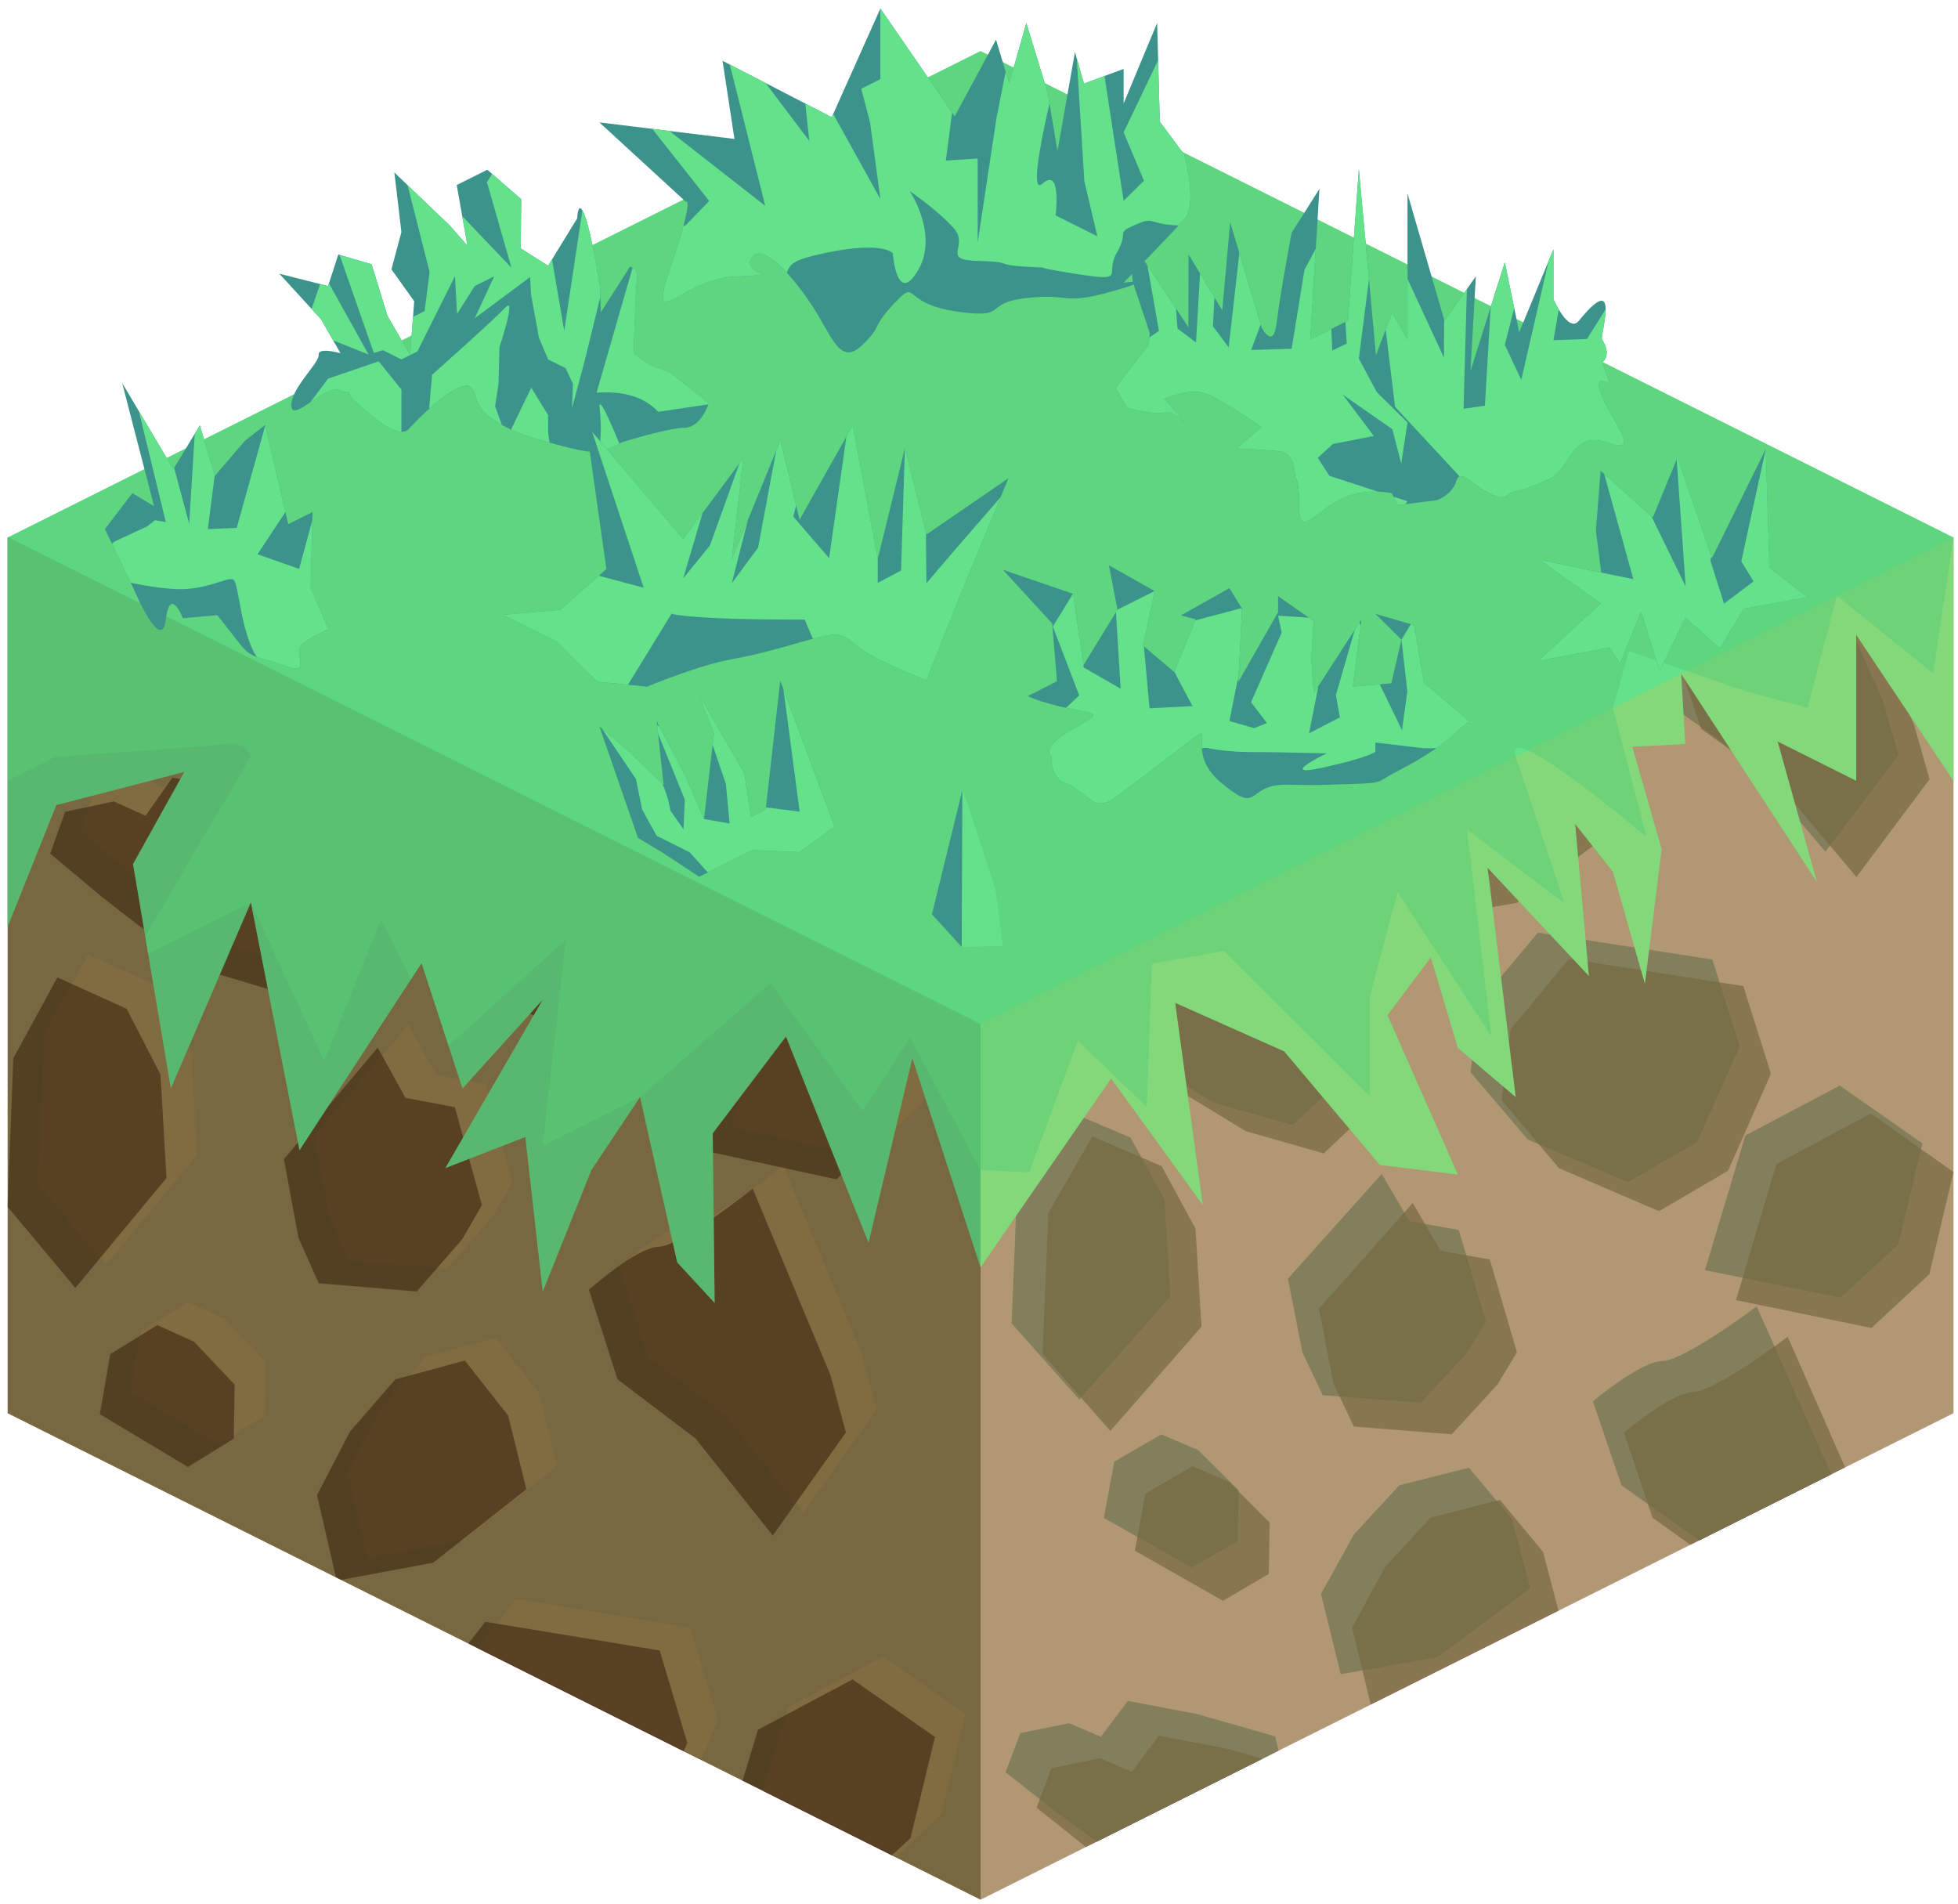 <?xml version="1.0" encoding="UTF-8" standalone="no"?><!DOCTYPE svg PUBLIC "-//W3C//DTD SVG 1.1//EN" "http://www.w3.org/Graphics/SVG/1.1/DTD/svg11.dtd"><svg width="100%" height="100%" viewBox="0 0 216 210" version="1.1" xmlns="http://www.w3.org/2000/svg" xmlns:xlink="http://www.w3.org/1999/xlink" xml:space="preserve" xmlns:serif="http://www.serif.com/" style="fill-rule:evenodd;clip-rule:evenodd;stroke-linejoin:round;stroke-miterlimit:1.414;"><g id="Grass_Block12"><g id="Grass_Block09"><g><path d="M215.504,59.3l0,96.598l-107.331,53.666l0,-96.598l107.331,-53.666Z" style="fill:#b19772;"/><clipPath id="_clip1"><path d="M215.504,59.3l0,96.598l-107.331,53.666l0,-96.598l107.331,-53.666Z"/></clipPath><g clip-path="url(#_clip1)"><path d="M113.701,240.454l-7.471,-8.393l0.629,-15.38l4.861,-8.365l7.639,3.249l3.734,6.804l0.66,10.712l-10.052,11.373" style="fill:#c7a664;"/><path d="M129.543,263.604l-9.713,-5.527l1.146,-6.28l5.191,-3.042l4.056,1.744l4.471,4.478l-0.085,5.659l-5.066,2.968Zm30.283,-23.855l-5.042,5.49l-10.805,-0.858l-2.238,-4.75l-1.605,-8.245l10.343,-11.669l3.071,5.268l5.435,0.966l2.991,10.238l-2.15,3.56Zm-42.701,5.118l-7.471,-8.485l0.629,-15.55l4.861,-8.457l7.639,3.284l3.734,6.879l0.66,10.831l-10.052,11.498Zm93.012,-28.564l-2.662,11.269l-6.387,5.934l-14.945,-3.07l4.461,-15.02l10.414,-5.565l9.119,6.452Zm-32.485,4.321l7.62,-4.465l4.724,-10.709l-3.045,-9.663l-19.233,-2.996l-6.432,7.782l-1.006,7.793l6.329,7.51l11.043,4.748Zm-36.987,-6.375l6.48,-6.129l-3.057,-12.703l-8.623,-2.491l-7.622,-1.459l-2.977,3.994l-3.5,-1.505l-5.378,1.098l-1.634,4.367l5.651,4.497l4.24,3.125l7.816,4.755l8.604,2.451Zm10.66,-25.764l10.639,-1.877l10.285,-7.689l-2.017,-7.71l-4.768,-5.755l-7.68,1.972l-4.984,5.448l-3.648,6.661l2.173,8.95Zm48.103,-4.723l8.068,-10.782l-1.706,-6.008l-8.575,-19.507c0,0 -7.897,6.006 -10.383,6.083c-2.485,0.077 -7.683,4.501 -7.683,4.501l3.152,9.371l8.6,6.18l8.527,10.162Zm-64.518,-7.172l-9.714,-5.527l1.146,-6.28l5.191,-3.041l4.057,1.744l4.47,4.478l-0.085,5.658l-5.065,2.968Zm30.283,-23.855l-5.042,5.49l-10.806,-0.858l-2.238,-4.75l-1.605,-8.245l10.344,-11.669l3.07,5.269l5.436,0.966l2.991,10.237l-2.15,3.56Zm-42.702,5.119l-7.471,-8.486l0.629,-15.55l4.861,-8.457l7.639,3.285l3.734,6.879l0.661,10.831l-10.053,11.498Zm93.013,-28.565l-2.663,11.27l-6.387,5.934l-14.945,-3.071l4.461,-15.019l10.415,-5.566l9.119,6.452Zm-32.486,4.321l7.621,-4.464l4.724,-10.709l-3.045,-9.663l-19.234,-2.996l-6.432,7.781l-1.005,7.794l6.328,7.509l11.043,4.748Zm-36.986,-6.374l6.48,-6.129l-3.057,-12.703l-8.623,-2.491l-7.622,-1.459l-2.977,3.994l-3.5,-1.505l-5.378,1.097l-1.634,4.368l5.651,4.496l4.24,3.125l7.816,4.756l8.604,2.451Zm10.659,-25.764l10.639,-1.878l10.285,-7.689l-2.016,-7.71l-4.769,-5.754l-7.679,1.972l-4.985,5.447l-3.648,6.662l2.173,8.95Zm48.103,-4.724l8.069,-10.782l-1.707,-6.007l-8.574,-19.507c0,0 -7.897,6.005 -10.383,6.083c-2.486,0.077 -7.683,4.501 -7.683,4.501l3.152,9.371l8.6,6.179l8.526,10.162Z" style="fill:#756941;fill-opacity:0.7;"/><path d="M137.241,210.17l6.48,-6.062l-3.057,-12.565l-8.623,-2.463l-7.622,-1.443l-2.977,3.95l-3.5,-1.489l-5.378,1.086l-1.634,4.32l5.651,4.447l4.24,3.091l7.817,4.704l8.603,2.424Z" style="fill:#837f5d;"/><clipPath id="_clip2"><path d="M137.241,210.17l6.48,-6.062l-3.057,-12.565l-8.623,-2.463l-7.622,-1.443l-2.977,3.95l-3.5,-1.489l-5.378,1.086l-1.634,4.32l5.651,4.447l4.24,3.091l7.817,4.704l8.603,2.424Z"/></clipPath><g clip-path="url(#_clip2)"><path d="M129.543,263.604l-9.713,-5.527l1.146,-6.28l5.191,-3.042l4.056,1.744l4.471,4.478l-0.085,5.659l-5.066,2.968Zm30.283,-23.855l-5.042,5.49l-10.805,-0.858l-2.238,-4.75l-1.605,-8.245l10.343,-11.669l3.071,5.268l5.435,0.966l2.991,10.238l-2.15,3.56Zm-42.701,5.118l-7.471,-8.485l0.629,-15.55l4.861,-8.457l7.639,3.284l3.734,6.879l0.66,10.831l-10.052,11.498Zm93.012,-28.564l-2.662,11.269l-6.387,5.934l-14.945,-3.07l4.461,-15.02l10.414,-5.565l9.119,6.452Zm-32.485,4.321l7.62,-4.465l4.724,-10.709l-3.045,-9.663l-19.233,-2.996l-6.432,7.782l-1.006,7.793l6.329,7.51l11.043,4.748Zm-36.987,-6.375l6.48,-6.129l-3.057,-12.703l-8.623,-2.491l-7.622,-1.459l-2.977,3.994l-3.5,-1.505l-5.378,1.098l-1.634,4.367l5.651,4.497l4.24,3.125l7.816,4.755l8.604,2.451Zm10.66,-25.764l10.639,-1.877l10.285,-7.689l-2.017,-7.71l-4.768,-5.755l-7.68,1.972l-4.984,5.448l-3.648,6.661l2.173,8.95Zm48.103,-4.723l8.068,-10.782l-1.706,-6.008l-8.575,-19.507c0,0 -7.897,6.006 -10.383,6.083c-2.485,0.077 -7.683,4.501 -7.683,4.501l3.152,9.371l8.6,6.18l8.527,10.162Zm-64.518,-7.172l-9.714,-5.527l1.146,-6.28l5.191,-3.041l4.057,1.744l4.47,4.478l-0.085,5.658l-5.065,2.968Zm30.283,-23.855l-5.042,5.49l-10.806,-0.858l-2.238,-4.75l-1.605,-8.245l10.344,-11.669l3.07,5.269l5.436,0.966l2.991,10.237l-2.15,3.56Zm-42.702,5.119l-7.471,-8.486l0.629,-15.55l4.861,-8.457l7.639,3.285l3.734,6.879l0.661,10.831l-10.053,11.498Zm93.013,-28.565l-2.663,11.27l-6.387,5.934l-14.945,-3.071l4.461,-15.019l10.415,-5.566l9.119,6.452Zm-32.486,4.321l7.621,-4.464l4.724,-10.709l-3.045,-9.663l-19.234,-2.996l-6.432,7.781l-1.005,7.794l6.328,7.509l11.043,4.748Zm-36.986,-6.374l6.48,-6.129l-3.057,-12.703l-8.623,-2.491l-7.622,-1.459l-2.977,3.994l-3.5,-1.505l-5.378,1.097l-1.634,4.368l5.651,4.496l4.24,3.125l7.816,4.756l8.604,2.451Zm10.659,-25.764l10.639,-1.878l10.285,-7.689l-2.016,-7.71l-4.769,-5.754l-7.679,1.972l-4.985,5.447l-3.648,6.662l2.173,8.95Zm48.103,-4.724l8.069,-10.782l-1.707,-6.007l-8.574,-19.507c0,0 -7.897,6.005 -10.383,6.083c-2.486,0.077 -7.683,4.501 -7.683,4.501l3.152,9.371l8.6,6.179l8.526,10.162Z" style="fill:#756941;fill-opacity:0.7;"/></g><path d="M174.228,216.475l7.62,-4.416l4.724,-10.592l-3.045,-9.558l-19.233,-2.963l-6.432,7.697l-1.006,7.708l6.329,7.428l11.043,4.696Z" style="fill:#837f5d;"/><path d="M196.004,180.015l8.068,-10.665l-1.706,-5.942l-8.575,-19.294c0,0 -7.897,5.94 -10.383,6.017c-2.485,0.076 -7.683,4.452 -7.683,4.452l3.152,9.269l8.6,6.112l8.527,10.051Z" style="fill:#837f5d;"/><clipPath id="_clip3"><path d="M196.004,180.015l8.068,-10.665l-1.706,-5.942l-8.575,-19.294c0,0 -7.897,5.94 -10.383,6.017c-2.485,0.076 -7.683,4.452 -7.683,4.452l3.152,9.269l8.6,6.112l8.527,10.051Z"/></clipPath><g clip-path="url(#_clip3)"><path d="M129.543,263.604l-9.713,-5.527l1.146,-6.28l5.191,-3.042l4.056,1.744l4.471,4.478l-0.085,5.659l-5.066,2.968Zm30.283,-23.855l-5.042,5.49l-10.805,-0.858l-2.238,-4.75l-1.605,-8.245l10.343,-11.669l3.071,5.268l5.435,0.966l2.991,10.238l-2.15,3.56Zm-42.701,5.118l-7.471,-8.485l0.629,-15.55l4.861,-8.457l7.639,3.284l3.734,6.879l0.66,10.831l-10.052,11.498Zm93.012,-28.564l-2.662,11.269l-6.387,5.934l-14.945,-3.07l4.461,-15.02l10.414,-5.565l9.119,6.452Zm-32.485,4.321l7.62,-4.465l4.724,-10.709l-3.045,-9.663l-19.233,-2.996l-6.432,7.782l-1.006,7.793l6.329,7.51l11.043,4.748Zm-36.987,-6.375l6.48,-6.129l-3.057,-12.703l-8.623,-2.491l-7.622,-1.459l-2.977,3.994l-3.5,-1.505l-5.378,1.098l-1.634,4.367l5.651,4.497l4.24,3.125l7.816,4.755l8.604,2.451Zm10.66,-25.764l10.639,-1.877l10.285,-7.689l-2.017,-7.71l-4.768,-5.755l-7.68,1.972l-4.984,5.448l-3.648,6.661l2.173,8.95Zm48.103,-4.723l8.068,-10.782l-1.706,-6.008l-8.575,-19.507c0,0 -7.897,6.006 -10.383,6.083c-2.485,0.077 -7.683,4.501 -7.683,4.501l3.152,9.371l8.6,6.18l8.527,10.162Zm-64.518,-7.172l-9.714,-5.527l1.146,-6.28l5.191,-3.041l4.057,1.744l4.47,4.478l-0.085,5.658l-5.065,2.968Zm30.283,-23.855l-5.042,5.49l-10.806,-0.858l-2.238,-4.75l-1.605,-8.245l10.344,-11.669l3.07,5.269l5.436,0.966l2.991,10.237l-2.15,3.56Zm-42.702,5.119l-7.471,-8.486l0.629,-15.55l4.861,-8.457l7.639,3.285l3.734,6.879l0.661,10.831l-10.053,11.498Zm93.013,-28.565l-2.663,11.27l-6.387,5.934l-14.945,-3.071l4.461,-15.019l10.415,-5.566l9.119,6.452Zm-32.486,4.321l7.621,-4.464l4.724,-10.709l-3.045,-9.663l-19.234,-2.996l-6.432,7.781l-1.005,7.794l6.328,7.509l11.043,4.748Zm-36.986,-6.374l6.48,-6.129l-3.057,-12.703l-8.623,-2.491l-7.622,-1.459l-2.977,3.994l-3.5,-1.505l-5.378,1.097l-1.634,4.368l5.651,4.496l4.24,3.125l7.816,4.756l8.604,2.451Zm10.659,-25.764l10.639,-1.878l10.285,-7.689l-2.016,-7.71l-4.769,-5.754l-7.679,1.972l-4.985,5.447l-3.648,6.662l2.173,8.95Zm48.103,-4.724l8.069,-10.782l-1.707,-6.007l-8.574,-19.507c0,0 -7.897,6.005 -10.383,6.083c-2.486,0.077 -7.683,4.501 -7.683,4.501l3.152,9.371l8.6,6.179l8.526,10.162Z" style="fill:#756941;fill-opacity:0.7;"/></g><path d="M147.901,184.687l10.639,-1.857l10.285,-7.605l-2.017,-7.626l-4.768,-5.692l-7.68,1.95l-4.984,5.389l-3.648,6.588l2.173,8.853" style="fill:#837f5d;"/><clipPath id="_clip4"><path d="M147.901,184.687l10.639,-1.857l10.285,-7.605l-2.017,-7.626l-4.768,-5.692l-7.68,1.95l-4.984,5.389l-3.648,6.588l2.173,8.853"/></clipPath><g clip-path="url(#_clip4)"><path d="M129.543,263.604l-9.713,-5.527l1.146,-6.28l5.191,-3.042l4.056,1.744l4.471,4.478l-0.085,5.659l-5.066,2.968Zm30.283,-23.855l-5.042,5.49l-10.805,-0.858l-2.238,-4.75l-1.605,-8.245l10.343,-11.669l3.071,5.268l5.435,0.966l2.991,10.238l-2.15,3.56Zm-42.701,5.118l-7.471,-8.485l0.629,-15.55l4.861,-8.457l7.639,3.284l3.734,6.879l0.66,10.831l-10.052,11.498Zm93.012,-28.564l-2.662,11.269l-6.387,5.934l-14.945,-3.07l4.461,-15.02l10.414,-5.565l9.119,6.452Zm-32.485,4.321l7.62,-4.465l4.724,-10.709l-3.045,-9.663l-19.233,-2.996l-6.432,7.782l-1.006,7.793l6.329,7.51l11.043,4.748Zm-36.987,-6.375l6.48,-6.129l-3.057,-12.703l-8.623,-2.491l-7.622,-1.459l-2.977,3.994l-3.5,-1.505l-5.378,1.098l-1.634,4.367l5.651,4.497l4.24,3.125l7.816,4.755l8.604,2.451Zm10.66,-25.764l10.639,-1.877l10.285,-7.689l-2.017,-7.71l-4.768,-5.755l-7.68,1.972l-4.984,5.448l-3.648,6.661l2.173,8.95Zm48.103,-4.723l8.068,-10.782l-1.706,-6.008l-8.575,-19.507c0,0 -7.897,6.006 -10.383,6.083c-2.485,0.077 -7.683,4.501 -7.683,4.501l3.152,9.371l8.6,6.18l8.527,10.162Zm-64.518,-7.172l-9.714,-5.527l1.146,-6.28l5.191,-3.041l4.057,1.744l4.47,4.478l-0.085,5.658l-5.065,2.968Zm30.283,-23.855l-5.042,5.49l-10.806,-0.858l-2.238,-4.75l-1.605,-8.245l10.344,-11.669l3.07,5.269l5.436,0.966l2.991,10.237l-2.15,3.56Zm-42.702,5.119l-7.471,-8.486l0.629,-15.55l4.861,-8.457l7.639,3.285l3.734,6.879l0.661,10.831l-10.053,11.498Zm93.013,-28.565l-2.663,11.27l-6.387,5.934l-14.945,-3.071l4.461,-15.019l10.415,-5.566l9.119,6.452Zm-32.486,4.321l7.621,-4.464l4.724,-10.709l-3.045,-9.663l-19.234,-2.996l-6.432,7.781l-1.005,7.794l6.328,7.509l11.043,4.748Zm-36.986,-6.374l6.48,-6.129l-3.057,-12.703l-8.623,-2.491l-7.622,-1.459l-2.977,3.994l-3.5,-1.505l-5.378,1.097l-1.634,4.368l5.651,4.496l4.24,3.125l7.816,4.756l8.604,2.451Zm10.659,-25.764l10.639,-1.878l10.285,-7.689l-2.016,-7.71l-4.769,-5.754l-7.679,1.972l-4.985,5.447l-3.648,6.662l2.173,8.95Zm48.103,-4.724l8.069,-10.782l-1.707,-6.007l-8.574,-19.507c0,0 -7.897,6.005 -10.383,6.083c-2.486,0.077 -7.683,4.501 -7.683,4.501l3.152,9.371l8.6,6.179l8.526,10.162Z" style="fill:#756941;fill-opacity:0.7;"/></g><path d="M206.713,212.201l-9.119,-6.381l-10.414,5.505l-4.461,14.855l14.945,3.037l6.387,-5.869l2.662,-11.147" style="fill:#837f5d;"/><clipPath id="_clip5"><path d="M206.713,212.201l-9.119,-6.381l-10.414,5.505l-4.461,14.855l14.945,3.037l6.387,-5.869l2.662,-11.147"/></clipPath><g clip-path="url(#_clip5)"><path d="M129.543,263.604l-9.713,-5.527l1.146,-6.28l5.191,-3.042l4.056,1.744l4.471,4.478l-0.085,5.659l-5.066,2.968Zm30.283,-23.855l-5.042,5.49l-10.805,-0.858l-2.238,-4.75l-1.605,-8.245l10.343,-11.669l3.071,5.268l5.435,0.966l2.991,10.238l-2.15,3.56Zm-42.701,5.118l-7.471,-8.485l0.629,-15.55l4.861,-8.457l7.639,3.284l3.734,6.879l0.66,10.831l-10.052,11.498Zm93.012,-28.564l-2.662,11.269l-6.387,5.934l-14.945,-3.07l4.461,-15.02l10.414,-5.565l9.119,6.452Zm-32.485,4.321l7.62,-4.465l4.724,-10.709l-3.045,-9.663l-19.233,-2.996l-6.432,7.782l-1.006,7.793l6.329,7.51l11.043,4.748Zm-36.987,-6.375l6.48,-6.129l-3.057,-12.703l-8.623,-2.491l-7.622,-1.459l-2.977,3.994l-3.5,-1.505l-5.378,1.098l-1.634,4.367l5.651,4.497l4.24,3.125l7.816,4.755l8.604,2.451Zm10.66,-25.764l10.639,-1.877l10.285,-7.689l-2.017,-7.71l-4.768,-5.755l-7.68,1.972l-4.984,5.448l-3.648,6.661l2.173,8.95Zm48.103,-4.723l8.068,-10.782l-1.706,-6.008l-8.575,-19.507c0,0 -7.897,6.006 -10.383,6.083c-2.485,0.077 -7.683,4.501 -7.683,4.501l3.152,9.371l8.6,6.18l8.527,10.162Zm-64.518,-7.172l-9.714,-5.527l1.146,-6.28l5.191,-3.041l4.057,1.744l4.47,4.478l-0.085,5.658l-5.065,2.968Zm30.283,-23.855l-5.042,5.49l-10.806,-0.858l-2.238,-4.75l-1.605,-8.245l10.344,-11.669l3.07,5.269l5.436,0.966l2.991,10.237l-2.15,3.56Zm-42.702,5.119l-7.471,-8.486l0.629,-15.55l4.861,-8.457l7.639,3.285l3.734,6.879l0.661,10.831l-10.053,11.498Zm93.013,-28.565l-2.663,11.27l-6.387,5.934l-14.945,-3.071l4.461,-15.019l10.415,-5.566l9.119,6.452Zm-32.486,4.321l7.621,-4.464l4.724,-10.709l-3.045,-9.663l-19.234,-2.996l-6.432,7.781l-1.005,7.794l6.328,7.509l11.043,4.748Zm-36.986,-6.374l6.48,-6.129l-3.057,-12.703l-8.623,-2.491l-7.622,-1.459l-2.977,3.994l-3.5,-1.505l-5.378,1.097l-1.634,4.368l5.651,4.496l4.24,3.125l7.816,4.756l8.604,2.451Zm10.659,-25.764l10.639,-1.878l10.285,-7.689l-2.016,-7.71l-4.769,-5.754l-7.679,1.972l-4.985,5.447l-3.648,6.662l2.173,8.95Zm48.103,-4.724l8.069,-10.782l-1.707,-6.007l-8.574,-19.507c0,0 -7.897,6.005 -10.383,6.083c-2.486,0.077 -7.683,4.501 -7.683,4.501l3.152,9.371l8.6,6.179l8.526,10.162Z" style="fill:#756941;fill-opacity:0.7;"/></g><path d="M119.067,154.389l-7.47,-8.393l0.628,-15.38l4.861,-8.365l7.639,3.249l3.735,6.804l0.66,10.712l-10.053,11.373" style="fill:#837f5d;"/><clipPath id="_clip6"><path d="M119.067,154.389l-7.47,-8.393l0.628,-15.38l4.861,-8.365l7.639,3.249l3.735,6.804l0.66,10.712l-10.053,11.373"/></clipPath><g clip-path="url(#_clip6)"><path d="M129.543,263.604l-9.713,-5.527l1.146,-6.28l5.191,-3.042l4.056,1.744l4.471,4.478l-0.085,5.659l-5.066,2.968Zm30.283,-23.855l-5.042,5.49l-10.805,-0.858l-2.238,-4.75l-1.605,-8.245l10.343,-11.669l3.071,5.268l5.435,0.966l2.991,10.238l-2.15,3.56Zm-42.701,5.118l-7.471,-8.485l0.629,-15.55l4.861,-8.457l7.639,3.284l3.734,6.879l0.66,10.831l-10.052,11.498Zm93.012,-28.564l-2.662,11.269l-6.387,5.934l-14.945,-3.07l4.461,-15.02l10.414,-5.565l9.119,6.452Zm-32.485,4.321l7.62,-4.465l4.724,-10.709l-3.045,-9.663l-19.233,-2.996l-6.432,7.782l-1.006,7.793l6.329,7.51l11.043,4.748Zm-36.987,-6.375l6.48,-6.129l-3.057,-12.703l-8.623,-2.491l-7.622,-1.459l-2.977,3.994l-3.5,-1.505l-5.378,1.098l-1.634,4.367l5.651,4.497l4.24,3.125l7.816,4.755l8.604,2.451Zm10.66,-25.764l10.639,-1.877l10.285,-7.689l-2.017,-7.71l-4.768,-5.755l-7.68,1.972l-4.984,5.448l-3.648,6.661l2.173,8.95Zm48.103,-4.723l8.068,-10.782l-1.706,-6.008l-8.575,-19.507c0,0 -7.897,6.006 -10.383,6.083c-2.485,0.077 -7.683,4.501 -7.683,4.501l3.152,9.371l8.6,6.18l8.527,10.162Zm-64.518,-7.172l-9.714,-5.527l1.146,-6.28l5.191,-3.041l4.057,1.744l4.47,4.478l-0.085,5.658l-5.065,2.968Zm30.283,-23.855l-5.042,5.49l-10.806,-0.858l-2.238,-4.75l-1.605,-8.245l10.344,-11.669l3.07,5.269l5.436,0.966l2.991,10.237l-2.15,3.56Zm-42.702,5.119l-7.471,-8.486l0.629,-15.55l4.861,-8.457l7.639,3.285l3.734,6.879l0.661,10.831l-10.053,11.498Zm93.013,-28.565l-2.663,11.27l-6.387,5.934l-14.945,-3.071l4.461,-15.019l10.415,-5.566l9.119,6.452Zm-32.486,4.321l7.621,-4.464l4.724,-10.709l-3.045,-9.663l-19.234,-2.996l-6.432,7.781l-1.005,7.794l6.328,7.509l11.043,4.748Zm-36.986,-6.374l6.48,-6.129l-3.057,-12.703l-8.623,-2.491l-7.622,-1.459l-2.977,3.994l-3.5,-1.505l-5.378,1.097l-1.634,4.368l5.651,4.496l4.24,3.125l7.816,4.756l8.604,2.451Zm10.659,-25.764l10.639,-1.878l10.285,-7.689l-2.016,-7.71l-4.769,-5.754l-7.679,1.972l-4.985,5.447l-3.648,6.662l2.173,8.95Zm48.103,-4.724l8.069,-10.782l-1.707,-6.007l-8.574,-19.507c0,0 -7.897,6.005 -10.383,6.083c-2.486,0.077 -7.683,4.501 -7.683,4.501l3.152,9.371l8.6,6.179l8.526,10.162Z" style="fill:#756941;fill-opacity:0.7;"/></g><path d="M131.486,172.921l-9.714,-5.466l1.146,-6.212l5.191,-3.008l4.057,1.725l4.47,4.429l-0.085,5.597l-5.065,2.935Z" style="fill:#837f5d;"/><clipPath id="_clip7"><path d="M131.486,172.921l-9.714,-5.466l1.146,-6.212l5.191,-3.008l4.057,1.725l4.47,4.429l-0.085,5.597l-5.065,2.935Z"/></clipPath><g clip-path="url(#_clip7)"><path d="M129.543,263.604l-9.713,-5.527l1.146,-6.28l5.191,-3.042l4.056,1.744l4.471,4.478l-0.085,5.659l-5.066,2.968Zm30.283,-23.855l-5.042,5.49l-10.805,-0.858l-2.238,-4.75l-1.605,-8.245l10.343,-11.669l3.071,5.268l5.435,0.966l2.991,10.238l-2.15,3.56Zm-42.701,5.118l-7.471,-8.485l0.629,-15.55l4.861,-8.457l7.639,3.284l3.734,6.879l0.66,10.831l-10.052,11.498Zm93.012,-28.564l-2.662,11.269l-6.387,5.934l-14.945,-3.07l4.461,-15.02l10.414,-5.565l9.119,6.452Zm-32.485,4.321l7.62,-4.465l4.724,-10.709l-3.045,-9.663l-19.233,-2.996l-6.432,7.782l-1.006,7.793l6.329,7.51l11.043,4.748Zm-36.987,-6.375l6.48,-6.129l-3.057,-12.703l-8.623,-2.491l-7.622,-1.459l-2.977,3.994l-3.5,-1.505l-5.378,1.098l-1.634,4.367l5.651,4.497l4.24,3.125l7.816,4.755l8.604,2.451Zm10.66,-25.764l10.639,-1.877l10.285,-7.689l-2.017,-7.71l-4.768,-5.755l-7.68,1.972l-4.984,5.448l-3.648,6.661l2.173,8.95Zm48.103,-4.723l8.068,-10.782l-1.706,-6.008l-8.575,-19.507c0,0 -7.897,6.006 -10.383,6.083c-2.485,0.077 -7.683,4.501 -7.683,4.501l3.152,9.371l8.6,6.18l8.527,10.162Zm-64.518,-7.172l-9.714,-5.527l1.146,-6.28l5.191,-3.041l4.057,1.744l4.47,4.478l-0.085,5.658l-5.065,2.968Zm30.283,-23.855l-5.042,5.49l-10.806,-0.858l-2.238,-4.75l-1.605,-8.245l10.344,-11.669l3.07,5.269l5.436,0.966l2.991,10.237l-2.15,3.56Zm-42.702,5.119l-7.471,-8.486l0.629,-15.55l4.861,-8.457l7.639,3.285l3.734,6.879l0.661,10.831l-10.053,11.498Zm93.013,-28.565l-2.663,11.27l-6.387,5.934l-14.945,-3.071l4.461,-15.019l10.415,-5.566l9.119,6.452Zm-32.486,4.321l7.621,-4.464l4.724,-10.709l-3.045,-9.663l-19.234,-2.996l-6.432,7.781l-1.005,7.794l6.328,7.509l11.043,4.748Zm-36.986,-6.374l6.48,-6.129l-3.057,-12.703l-8.623,-2.491l-7.622,-1.459l-2.977,3.994l-3.5,-1.505l-5.378,1.097l-1.634,4.368l5.651,4.496l4.24,3.125l7.816,4.756l8.604,2.451Zm10.659,-25.764l10.639,-1.878l10.285,-7.689l-2.016,-7.71l-4.769,-5.754l-7.679,1.972l-4.985,5.447l-3.648,6.662l2.173,8.95Zm48.103,-4.724l8.069,-10.782l-1.707,-6.007l-8.574,-19.507c0,0 -7.897,6.005 -10.383,6.083c-2.486,0.077 -7.683,4.501 -7.683,4.501l3.152,9.371l8.6,6.179l8.526,10.162Z" style="fill:#756941;fill-opacity:0.7;"/></g><path d="M161.769,149.326l-5.042,5.431l-10.806,-0.849l-2.237,-4.698l-1.606,-8.155l10.344,-11.542l3.07,5.211l5.436,0.955l2.991,10.126l-2.15,3.521" style="fill:#837f5d;"/><clipPath id="_clip8"><path d="M161.769,149.326l-5.042,5.431l-10.806,-0.849l-2.237,-4.698l-1.606,-8.155l10.344,-11.542l3.07,5.211l5.436,0.955l2.991,10.126l-2.15,3.521"/></clipPath><g clip-path="url(#_clip8)"><path d="M129.543,263.604l-9.713,-5.527l1.146,-6.28l5.191,-3.042l4.056,1.744l4.471,4.478l-0.085,5.659l-5.066,2.968Zm30.283,-23.855l-5.042,5.49l-10.805,-0.858l-2.238,-4.75l-1.605,-8.245l10.343,-11.669l3.071,5.268l5.435,0.966l2.991,10.238l-2.15,3.56Zm-42.701,5.118l-7.471,-8.485l0.629,-15.55l4.861,-8.457l7.639,3.284l3.734,6.879l0.66,10.831l-10.052,11.498Zm93.012,-28.564l-2.662,11.269l-6.387,5.934l-14.945,-3.07l4.461,-15.02l10.414,-5.565l9.119,6.452Zm-32.485,4.321l7.62,-4.465l4.724,-10.709l-3.045,-9.663l-19.233,-2.996l-6.432,7.782l-1.006,7.793l6.329,7.51l11.043,4.748Zm-36.987,-6.375l6.48,-6.129l-3.057,-12.703l-8.623,-2.491l-7.622,-1.459l-2.977,3.994l-3.5,-1.505l-5.378,1.098l-1.634,4.367l5.651,4.497l4.24,3.125l7.816,4.755l8.604,2.451Zm10.66,-25.764l10.639,-1.877l10.285,-7.689l-2.017,-7.71l-4.768,-5.755l-7.68,1.972l-4.984,5.448l-3.648,6.661l2.173,8.95Zm48.103,-4.723l8.068,-10.782l-1.706,-6.008l-8.575,-19.507c0,0 -7.897,6.006 -10.383,6.083c-2.485,0.077 -7.683,4.501 -7.683,4.501l3.152,9.371l8.6,6.18l8.527,10.162Zm-64.518,-7.172l-9.714,-5.527l1.146,-6.28l5.191,-3.041l4.057,1.744l4.47,4.478l-0.085,5.658l-5.065,2.968Zm30.283,-23.855l-5.042,5.49l-10.806,-0.858l-2.238,-4.75l-1.605,-8.245l10.344,-11.669l3.07,5.269l5.436,0.966l2.991,10.237l-2.15,3.56Zm-42.702,5.119l-7.471,-8.486l0.629,-15.55l4.861,-8.457l7.639,3.285l3.734,6.879l0.661,10.831l-10.053,11.498Zm93.013,-28.565l-2.663,11.27l-6.387,5.934l-14.945,-3.071l4.461,-15.019l10.415,-5.566l9.119,6.452Zm-32.486,4.321l7.621,-4.464l4.724,-10.709l-3.045,-9.663l-19.234,-2.996l-6.432,7.781l-1.005,7.794l6.328,7.509l11.043,4.748Zm-36.986,-6.374l6.48,-6.129l-3.057,-12.703l-8.623,-2.491l-7.622,-1.459l-2.977,3.994l-3.5,-1.505l-5.378,1.097l-1.634,4.368l5.651,4.496l4.24,3.125l7.816,4.756l8.604,2.451Zm10.659,-25.764l10.639,-1.878l10.285,-7.689l-2.016,-7.71l-4.769,-5.754l-7.679,1.972l-4.985,5.447l-3.648,6.662l2.173,8.95Zm48.103,-4.724l8.069,-10.782l-1.707,-6.007l-8.574,-19.507c0,0 -7.897,6.005 -10.383,6.083c-2.486,0.077 -7.683,4.501 -7.683,4.501l3.152,9.371l8.6,6.179l8.526,10.162Z" style="fill:#756941;fill-opacity:0.7;"/></g><path d="M142.608,124.105l6.48,-6.062l-3.057,-12.565l-8.623,-2.463l-7.622,-1.444l-2.977,3.951l-3.5,-1.489l-5.378,1.086l-1.634,4.319l5.651,4.448l4.24,3.091l7.816,4.704l8.604,2.424Z" style="fill:#837f5d;"/><clipPath id="_clip9"><path d="M142.608,124.105l6.48,-6.062l-3.057,-12.565l-8.623,-2.463l-7.622,-1.444l-2.977,3.951l-3.5,-1.489l-5.378,1.086l-1.634,4.319l5.651,4.448l4.24,3.091l7.816,4.704l8.604,2.424Z"/></clipPath><g clip-path="url(#_clip9)"><path d="M129.543,263.604l-9.713,-5.527l1.146,-6.28l5.191,-3.042l4.056,1.744l4.471,4.478l-0.085,5.659l-5.066,2.968Zm30.283,-23.855l-5.042,5.49l-10.805,-0.858l-2.238,-4.75l-1.605,-8.245l10.343,-11.669l3.071,5.268l5.435,0.966l2.991,10.238l-2.15,3.56Zm-42.701,5.118l-7.471,-8.485l0.629,-15.55l4.861,-8.457l7.639,3.284l3.734,6.879l0.66,10.831l-10.052,11.498Zm93.012,-28.564l-2.662,11.269l-6.387,5.934l-14.945,-3.07l4.461,-15.02l10.414,-5.565l9.119,6.452Zm-32.485,4.321l7.62,-4.465l4.724,-10.709l-3.045,-9.663l-19.233,-2.996l-6.432,7.782l-1.006,7.793l6.329,7.51l11.043,4.748Zm-36.987,-6.375l6.48,-6.129l-3.057,-12.703l-8.623,-2.491l-7.622,-1.459l-2.977,3.994l-3.5,-1.505l-5.378,1.098l-1.634,4.367l5.651,4.497l4.24,3.125l7.816,4.755l8.604,2.451Zm10.66,-25.764l10.639,-1.877l10.285,-7.689l-2.017,-7.71l-4.768,-5.755l-7.68,1.972l-4.984,5.448l-3.648,6.661l2.173,8.95Zm48.103,-4.723l8.068,-10.782l-1.706,-6.008l-8.575,-19.507c0,0 -7.897,6.006 -10.383,6.083c-2.485,0.077 -7.683,4.501 -7.683,4.501l3.152,9.371l8.6,6.18l8.527,10.162Zm-64.518,-7.172l-9.714,-5.527l1.146,-6.28l5.191,-3.041l4.057,1.744l4.47,4.478l-0.085,5.658l-5.065,2.968Zm30.283,-23.855l-5.042,5.49l-10.806,-0.858l-2.238,-4.75l-1.605,-8.245l10.344,-11.669l3.07,5.269l5.436,0.966l2.991,10.237l-2.15,3.56Zm-42.702,5.119l-7.471,-8.486l0.629,-15.55l4.861,-8.457l7.639,3.285l3.734,6.879l0.661,10.831l-10.053,11.498Zm93.013,-28.565l-2.663,11.27l-6.387,5.934l-14.945,-3.071l4.461,-15.019l10.415,-5.566l9.119,6.452Zm-32.486,4.321l7.621,-4.464l4.724,-10.709l-3.045,-9.663l-19.234,-2.996l-6.432,7.781l-1.005,7.794l6.328,7.509l11.043,4.748Zm-36.986,-6.374l6.48,-6.129l-3.057,-12.703l-8.623,-2.491l-7.622,-1.459l-2.977,3.994l-3.5,-1.505l-5.378,1.097l-1.634,4.368l5.651,4.496l4.24,3.125l7.816,4.756l8.604,2.451Zm10.659,-25.764l10.639,-1.878l10.285,-7.689l-2.016,-7.71l-4.769,-5.754l-7.679,1.972l-4.985,5.447l-3.648,6.662l2.173,8.95Zm48.103,-4.724l8.069,-10.782l-1.707,-6.007l-8.574,-19.507c0,0 -7.897,6.005 -10.383,6.083c-2.486,0.077 -7.683,4.501 -7.683,4.501l3.152,9.371l8.6,6.179l8.526,10.162Z" style="fill:#756941;fill-opacity:0.7;"/></g><path d="M179.594,130.41l7.621,-4.416l4.724,-10.592l-3.045,-9.558l-19.234,-2.963l-6.431,7.697l-1.006,7.708l6.329,7.428l11.042,4.696Z" style="fill:#837f5d;"/><clipPath id="_clip10"><path d="M179.594,130.41l7.621,-4.416l4.724,-10.592l-3.045,-9.558l-19.234,-2.963l-6.431,7.697l-1.006,7.708l6.329,7.428l11.042,4.696Z"/></clipPath><g clip-path="url(#_clip10)"><path d="M129.543,263.604l-9.713,-5.527l1.146,-6.28l5.191,-3.042l4.056,1.744l4.471,4.478l-0.085,5.659l-5.066,2.968Zm30.283,-23.855l-5.042,5.49l-10.805,-0.858l-2.238,-4.75l-1.605,-8.245l10.343,-11.669l3.071,5.268l5.435,0.966l2.991,10.238l-2.15,3.56Zm-42.701,5.118l-7.471,-8.485l0.629,-15.55l4.861,-8.457l7.639,3.284l3.734,6.879l0.66,10.831l-10.052,11.498Zm93.012,-28.564l-2.662,11.269l-6.387,5.934l-14.945,-3.07l4.461,-15.02l10.414,-5.565l9.119,6.452Zm-32.485,4.321l7.62,-4.465l4.724,-10.709l-3.045,-9.663l-19.233,-2.996l-6.432,7.782l-1.006,7.793l6.329,7.51l11.043,4.748Zm-36.987,-6.375l6.48,-6.129l-3.057,-12.703l-8.623,-2.491l-7.622,-1.459l-2.977,3.994l-3.5,-1.505l-5.378,1.098l-1.634,4.367l5.651,4.497l4.24,3.125l7.816,4.755l8.604,2.451Zm10.66,-25.764l10.639,-1.877l10.285,-7.689l-2.017,-7.71l-4.768,-5.755l-7.68,1.972l-4.984,5.448l-3.648,6.661l2.173,8.95Zm48.103,-4.723l8.068,-10.782l-1.706,-6.008l-8.575,-19.507c0,0 -7.897,6.006 -10.383,6.083c-2.485,0.077 -7.683,4.501 -7.683,4.501l3.152,9.371l8.6,6.18l8.527,10.162Zm-64.518,-7.172l-9.714,-5.527l1.146,-6.28l5.191,-3.041l4.057,1.744l4.47,4.478l-0.085,5.658l-5.065,2.968Zm30.283,-23.855l-5.042,5.49l-10.806,-0.858l-2.238,-4.75l-1.605,-8.245l10.344,-11.669l3.07,5.269l5.436,0.966l2.991,10.237l-2.15,3.56Zm-42.702,5.119l-7.471,-8.486l0.629,-15.55l4.861,-8.457l7.639,3.285l3.734,6.879l0.661,10.831l-10.053,11.498Zm93.013,-28.565l-2.663,11.27l-6.387,5.934l-14.945,-3.071l4.461,-15.019l10.415,-5.566l9.119,6.452Zm-32.486,4.321l7.621,-4.464l4.724,-10.709l-3.045,-9.663l-19.234,-2.996l-6.432,7.781l-1.005,7.794l6.328,7.509l11.043,4.748Zm-36.986,-6.374l6.48,-6.129l-3.057,-12.703l-8.623,-2.491l-7.622,-1.459l-2.977,3.994l-3.5,-1.505l-5.378,1.097l-1.634,4.368l5.651,4.496l4.24,3.125l7.816,4.756l8.604,2.451Zm10.659,-25.764l10.639,-1.878l10.285,-7.689l-2.016,-7.71l-4.769,-5.754l-7.679,1.972l-4.985,5.447l-3.648,6.662l2.173,8.95Zm48.103,-4.724l8.069,-10.782l-1.707,-6.007l-8.574,-19.507c0,0 -7.897,6.005 -10.383,6.083c-2.486,0.077 -7.683,4.501 -7.683,4.501l3.152,9.371l8.6,6.179l8.526,10.162Z" style="fill:#756941;fill-opacity:0.7;"/></g><path d="M201.37,93.95l8.069,-10.665l-1.707,-5.942l-8.574,-19.294c0,0 -7.897,5.94 -10.383,6.016c-2.486,0.077 -7.683,4.453 -7.683,4.453l3.152,9.269l8.6,6.112l8.526,10.051Z" style="fill:#837f5d;"/><clipPath id="_clip11"><path d="M201.37,93.95l8.069,-10.665l-1.707,-5.942l-8.574,-19.294c0,0 -7.897,5.94 -10.383,6.016c-2.486,0.077 -7.683,4.453 -7.683,4.453l3.152,9.269l8.6,6.112l8.526,10.051Z"/></clipPath><g clip-path="url(#_clip11)"><path d="M129.543,263.604l-9.713,-5.527l1.146,-6.28l5.191,-3.042l4.056,1.744l4.471,4.478l-0.085,5.659l-5.066,2.968Zm30.283,-23.855l-5.042,5.49l-10.805,-0.858l-2.238,-4.75l-1.605,-8.245l10.343,-11.669l3.071,5.268l5.435,0.966l2.991,10.238l-2.15,3.56Zm-42.701,5.118l-7.471,-8.485l0.629,-15.55l4.861,-8.457l7.639,3.284l3.734,6.879l0.66,10.831l-10.052,11.498Zm93.012,-28.564l-2.662,11.269l-6.387,5.934l-14.945,-3.07l4.461,-15.02l10.414,-5.565l9.119,6.452Zm-32.485,4.321l7.62,-4.465l4.724,-10.709l-3.045,-9.663l-19.233,-2.996l-6.432,7.782l-1.006,7.793l6.329,7.51l11.043,4.748Zm-36.987,-6.375l6.48,-6.129l-3.057,-12.703l-8.623,-2.491l-7.622,-1.459l-2.977,3.994l-3.5,-1.505l-5.378,1.098l-1.634,4.367l5.651,4.497l4.24,3.125l7.816,4.755l8.604,2.451Zm10.66,-25.764l10.639,-1.877l10.285,-7.689l-2.017,-7.71l-4.768,-5.755l-7.68,1.972l-4.984,5.448l-3.648,6.661l2.173,8.95Zm48.103,-4.723l8.068,-10.782l-1.706,-6.008l-8.575,-19.507c0,0 -7.897,6.006 -10.383,6.083c-2.485,0.077 -7.683,4.501 -7.683,4.501l3.152,9.371l8.6,6.18l8.527,10.162Zm-64.518,-7.172l-9.714,-5.527l1.146,-6.28l5.191,-3.041l4.057,1.744l4.47,4.478l-0.085,5.658l-5.065,2.968Zm30.283,-23.855l-5.042,5.49l-10.806,-0.858l-2.238,-4.75l-1.605,-8.245l10.344,-11.669l3.07,5.269l5.436,0.966l2.991,10.237l-2.15,3.56Zm-42.702,5.119l-7.471,-8.486l0.629,-15.55l4.861,-8.457l7.639,3.285l3.734,6.879l0.661,10.831l-10.053,11.498Zm93.013,-28.565l-2.663,11.27l-6.387,5.934l-14.945,-3.071l4.461,-15.019l10.415,-5.566l9.119,6.452Zm-32.486,4.321l7.621,-4.464l4.724,-10.709l-3.045,-9.663l-19.234,-2.996l-6.432,7.781l-1.005,7.794l6.328,7.509l11.043,4.748Zm-36.986,-6.374l6.48,-6.129l-3.057,-12.703l-8.623,-2.491l-7.622,-1.459l-2.977,3.994l-3.5,-1.505l-5.378,1.097l-1.634,4.368l5.651,4.496l4.24,3.125l7.816,4.756l8.604,2.451Zm10.659,-25.764l10.639,-1.878l10.285,-7.689l-2.016,-7.71l-4.769,-5.754l-7.679,1.972l-4.985,5.447l-3.648,6.662l2.173,8.95Zm48.103,-4.724l8.069,-10.782l-1.707,-6.007l-8.574,-19.507c0,0 -7.897,6.005 -10.383,6.083c-2.486,0.077 -7.683,4.501 -7.683,4.501l3.152,9.371l8.6,6.179l8.526,10.162Z" style="fill:#756941;fill-opacity:0.7;"/></g><path d="M153.267,98.622l10.639,-1.857l10.285,-7.605l-2.016,-7.626l-4.769,-5.692l-7.679,1.95l-4.985,5.389l-3.648,6.588l2.173,8.853" style="fill:#837f5d;"/><clipPath id="_clip12"><path d="M153.267,98.622l10.639,-1.857l10.285,-7.605l-2.016,-7.626l-4.769,-5.692l-7.679,1.95l-4.985,5.389l-3.648,6.588l2.173,8.853"/></clipPath><g clip-path="url(#_clip12)"><path d="M129.543,263.604l-9.713,-5.527l1.146,-6.28l5.191,-3.042l4.056,1.744l4.471,4.478l-0.085,5.659l-5.066,2.968Zm30.283,-23.855l-5.042,5.49l-10.805,-0.858l-2.238,-4.75l-1.605,-8.245l10.343,-11.669l3.071,5.268l5.435,0.966l2.991,10.238l-2.15,3.56Zm-42.701,5.118l-7.471,-8.485l0.629,-15.55l4.861,-8.457l7.639,3.284l3.734,6.879l0.66,10.831l-10.052,11.498Zm93.012,-28.564l-2.662,11.269l-6.387,5.934l-14.945,-3.07l4.461,-15.02l10.414,-5.565l9.119,6.452Zm-32.485,4.321l7.62,-4.465l4.724,-10.709l-3.045,-9.663l-19.233,-2.996l-6.432,7.782l-1.006,7.793l6.329,7.51l11.043,4.748Zm-36.987,-6.375l6.48,-6.129l-3.057,-12.703l-8.623,-2.491l-7.622,-1.459l-2.977,3.994l-3.5,-1.505l-5.378,1.098l-1.634,4.367l5.651,4.497l4.24,3.125l7.816,4.755l8.604,2.451Zm10.66,-25.764l10.639,-1.877l10.285,-7.689l-2.017,-7.71l-4.768,-5.755l-7.68,1.972l-4.984,5.448l-3.648,6.661l2.173,8.95Zm48.103,-4.723l8.068,-10.782l-1.706,-6.008l-8.575,-19.507c0,0 -7.897,6.006 -10.383,6.083c-2.485,0.077 -7.683,4.501 -7.683,4.501l3.152,9.371l8.6,6.18l8.527,10.162Zm-64.518,-7.172l-9.714,-5.527l1.146,-6.28l5.191,-3.041l4.057,1.744l4.47,4.478l-0.085,5.658l-5.065,2.968Zm30.283,-23.855l-5.042,5.49l-10.806,-0.858l-2.238,-4.75l-1.605,-8.245l10.344,-11.669l3.07,5.269l5.436,0.966l2.991,10.237l-2.15,3.56Zm-42.702,5.119l-7.471,-8.486l0.629,-15.55l4.861,-8.457l7.639,3.285l3.734,6.879l0.661,10.831l-10.053,11.498Zm93.013,-28.565l-2.663,11.27l-6.387,5.934l-14.945,-3.071l4.461,-15.019l10.415,-5.566l9.119,6.452Zm-32.486,4.321l7.621,-4.464l4.724,-10.709l-3.045,-9.663l-19.234,-2.996l-6.432,7.781l-1.005,7.794l6.328,7.509l11.043,4.748Zm-36.986,-6.374l6.48,-6.129l-3.057,-12.703l-8.623,-2.491l-7.622,-1.459l-2.977,3.994l-3.5,-1.505l-5.378,1.097l-1.634,4.368l5.651,4.496l4.24,3.125l7.816,4.756l8.604,2.451Zm10.659,-25.764l10.639,-1.878l10.285,-7.689l-2.016,-7.71l-4.769,-5.754l-7.679,1.972l-4.985,5.447l-3.648,6.662l2.173,8.95Zm48.103,-4.724l8.069,-10.782l-1.707,-6.007l-8.574,-19.507c0,0 -7.897,6.005 -10.383,6.083c-2.486,0.077 -7.683,4.501 -7.683,4.501l3.152,9.371l8.6,6.179l8.526,10.162Z" style="fill:#756941;fill-opacity:0.7;"/></g><path d="M212.08,126.136l-9.119,-6.381l-10.415,5.504l-4.461,14.856l14.945,3.037l6.388,-5.869l2.662,-11.147" style="fill:#837f5d;"/><clipPath id="_clip13"><path d="M212.08,126.136l-9.119,-6.381l-10.415,5.504l-4.461,14.856l14.945,3.037l6.388,-5.869l2.662,-11.147"/></clipPath><g clip-path="url(#_clip13)"><path d="M129.543,263.604l-9.713,-5.527l1.146,-6.28l5.191,-3.042l4.056,1.744l4.471,4.478l-0.085,5.659l-5.066,2.968Zm30.283,-23.855l-5.042,5.49l-10.805,-0.858l-2.238,-4.75l-1.605,-8.245l10.343,-11.669l3.071,5.268l5.435,0.966l2.991,10.238l-2.15,3.56Zm-42.701,5.118l-7.471,-8.485l0.629,-15.55l4.861,-8.457l7.639,3.284l3.734,6.879l0.66,10.831l-10.052,11.498Zm93.012,-28.564l-2.662,11.269l-6.387,5.934l-14.945,-3.07l4.461,-15.02l10.414,-5.565l9.119,6.452Zm-32.485,4.321l7.62,-4.465l4.724,-10.709l-3.045,-9.663l-19.233,-2.996l-6.432,7.782l-1.006,7.793l6.329,7.51l11.043,4.748Zm-36.987,-6.375l6.48,-6.129l-3.057,-12.703l-8.623,-2.491l-7.622,-1.459l-2.977,3.994l-3.5,-1.505l-5.378,1.098l-1.634,4.367l5.651,4.497l4.24,3.125l7.816,4.755l8.604,2.451Zm10.66,-25.764l10.639,-1.877l10.285,-7.689l-2.017,-7.71l-4.768,-5.755l-7.68,1.972l-4.984,5.448l-3.648,6.661l2.173,8.95Zm48.103,-4.723l8.068,-10.782l-1.706,-6.008l-8.575,-19.507c0,0 -7.897,6.006 -10.383,6.083c-2.485,0.077 -7.683,4.501 -7.683,4.501l3.152,9.371l8.6,6.18l8.527,10.162Zm-64.518,-7.172l-9.714,-5.527l1.146,-6.28l5.191,-3.041l4.057,1.744l4.47,4.478l-0.085,5.658l-5.065,2.968Zm30.283,-23.855l-5.042,5.49l-10.806,-0.858l-2.238,-4.75l-1.605,-8.245l10.344,-11.669l3.07,5.269l5.436,0.966l2.991,10.237l-2.15,3.56Zm-42.702,5.119l-7.471,-8.486l0.629,-15.55l4.861,-8.457l7.639,3.285l3.734,6.879l0.661,10.831l-10.053,11.498Zm93.013,-28.565l-2.663,11.27l-6.387,5.934l-14.945,-3.071l4.461,-15.019l10.415,-5.566l9.119,6.452Zm-32.486,4.321l7.621,-4.464l4.724,-10.709l-3.045,-9.663l-19.234,-2.996l-6.432,7.781l-1.005,7.794l6.328,7.509l11.043,4.748Zm-36.986,-6.374l6.48,-6.129l-3.057,-12.703l-8.623,-2.491l-7.622,-1.459l-2.977,3.994l-3.5,-1.505l-5.378,1.097l-1.634,4.368l5.651,4.496l4.24,3.125l7.816,4.756l8.604,2.451Zm10.659,-25.764l10.639,-1.878l10.285,-7.689l-2.016,-7.71l-4.769,-5.754l-7.679,1.972l-4.985,5.447l-3.648,6.662l2.173,8.95Zm48.103,-4.724l8.069,-10.782l-1.707,-6.007l-8.574,-19.507c0,0 -7.897,6.005 -10.383,6.083c-2.486,0.077 -7.683,4.501 -7.683,4.501l3.152,9.371l8.6,6.179l8.526,10.162Z" style="fill:#756941;fill-opacity:0.7;"/></g></g></g><path d="M0.841,59.3l107.332,53.666l0,96.598l-107.332,-53.666l0,-96.598" style="fill:#776841;"/><clipPath id="_clip14"><path d="M0.841,59.3l107.332,53.666l0,96.598l-107.332,-53.666l0,-96.598"/></clipPath><g clip-path="url(#_clip14)"><path d="M6.334,231.277l-7.471,-8.946l0.629,-16.394l4.861,-8.916l7.639,3.463l3.734,7.252l0.66,11.419l-10.052,12.122" style="fill:#816b40;"/><path d="M49.036,225.88l-5.042,5.788l-10.806,-0.904l-2.238,-5.008l-1.605,-8.692l10.343,-12.302l3.071,5.554l5.436,1.018l2.99,10.793l-2.149,3.753" style="fill:#816b40;"/><path d="M29.874,198.997l6.48,-6.461l-3.056,-13.392l-8.624,-2.626l-7.622,-1.538l-2.976,4.21l-3.501,-1.587l-5.378,1.158l-1.634,4.604l5.651,4.741l4.24,3.294l7.817,5.013l8.603,2.584Z" style="fill:#816b40;"/><path d="M66.861,205.718l7.62,-4.707l4.724,-11.29l-3.045,-10.187l-19.233,-3.159l-6.432,8.204l-1.006,8.216l6.329,7.917l11.043,5.006Z" style="fill:#816b40;"/><path d="M88.637,166.856l8.069,-11.367l-1.707,-6.333l-8.575,-20.566c0,0 -7.897,6.332 -10.382,6.413c-2.486,0.082 -7.684,4.746 -7.684,4.746l3.152,9.879l8.6,6.515l8.527,10.713Z" style="fill:#816b40;"/><path d="M40.534,171.836l10.639,-1.98l10.285,-8.106l-2.017,-8.128l-4.768,-6.066l-7.679,2.078l-4.985,5.744l-3.648,7.022l2.173,9.436" style="fill:#816b40;"/><path d="M106.533,189.081l-9.094,-6.35l-10.432,5.551l-4.516,14.884l14.93,2.979l6.408,-5.899l2.704,-11.165" style="fill:#816b40;"/><path d="M11.7,139.543l-7.47,-8.946l0.628,-16.394l4.862,-8.916l7.638,3.463l3.735,7.252l0.66,11.418l-10.053,12.123" style="fill:#816b40;"/><path d="M24.119,159.295l-9.713,-5.826l1.145,-6.621l5.192,-3.207l4.056,1.839l4.47,4.721l-0.084,5.965l-5.066,3.129Z" style="fill:#816b40;"/><path d="M54.402,134.146l-5.042,5.788l-10.806,-0.904l-2.237,-5.008l-1.606,-8.692l10.344,-12.302l3.071,5.554l5.435,1.018l2.991,10.793l-2.15,3.753" style="fill:#816b40;"/><path d="M35.241,107.263l6.48,-6.461l-3.057,-13.392l-8.623,-2.626l-7.622,-1.538l-2.977,4.21l-3.5,-1.587l-5.378,1.158l-1.634,4.604l5.651,4.741l4.24,3.294l7.816,5.013l8.604,2.584Z" style="fill:#816b40;"/><path d="M72.228,113.984l7.62,-4.707l4.724,-11.29l-3.045,-10.187l-19.234,-3.159l-6.431,8.204l-1.006,8.216l6.329,7.917l11.043,5.006Z" style="fill:#816b40;"/><path d="M94.003,75.122l8.069,-11.367l-1.707,-6.333l-8.574,-20.566c0,0 -7.897,6.331 -10.383,6.413c-2.486,0.082 -7.683,4.746 -7.683,4.746l3.152,9.879l8.6,6.515l8.526,10.713Z" style="fill:#816b40;"/><path d="M45.901,80.102l10.639,-1.98l10.284,-8.106l-2.016,-8.128l-4.769,-6.067l-7.679,2.079l-4.985,5.743l-3.648,7.023l2.174,9.436" style="fill:#816b40;"/><path d="M104.713,109.429l-9.119,-6.803l-10.415,5.868l-4.461,15.834l14.945,3.237l6.388,-6.256l2.662,-11.88" style="fill:#816b40;"/><path d="M15.364,253.563l-9.713,-5.826l1.145,-6.621l5.192,-3.206l4.056,1.838l4.47,4.721l-0.084,5.966l-5.066,3.128Zm30.283,-25.149l-5.042,5.788l-10.806,-0.904l-2.237,-5.008l-1.605,-8.692l10.343,-12.302l3.071,5.554l5.435,1.018l2.991,10.793l-2.15,3.753Zm-42.702,5.397l-7.47,-8.946l0.628,-16.394l4.862,-8.915l7.639,3.462l3.734,7.252l0.66,11.419l-10.053,12.122Zm100.199,-42.196l-2.703,11.165l-6.408,5.899l-14.931,-2.979l4.517,-14.884l10.432,-5.551l9.093,6.35Zm-39.671,16.637l7.62,-4.707l4.724,-11.29l-3.045,-10.187l-19.234,-3.159l-6.431,8.204l-1.006,8.216l6.329,7.918l11.043,5.005Zm-36.987,-6.721l6.48,-6.461l-3.057,-13.392l-8.623,-2.626l-7.622,-1.538l-2.977,4.21l-3.5,-1.586l-5.378,1.157l-1.634,4.604l5.651,4.741l4.24,3.294l7.816,5.014l8.604,2.583Zm10.66,-27.161l10.639,-1.979l10.284,-8.107l-2.016,-8.128l-4.769,-6.066l-7.679,2.078l-4.984,5.744l-3.648,7.022l2.173,9.436Zm48.102,-4.98l8.069,-11.367l-1.706,-6.333l-8.575,-20.566c0,0 -7.897,6.332 -10.383,6.413c-2.486,0.082 -7.683,4.746 -7.683,4.746l3.152,9.879l8.6,6.515l8.526,10.713Zm-64.517,-7.561l-9.714,-5.826l1.146,-6.621l5.191,-3.207l4.057,1.839l4.47,4.721l-0.085,5.966l-5.065,3.128Zm30.283,-25.149l-5.042,5.788l-10.806,-0.904l-2.238,-5.008l-1.605,-8.692l10.344,-12.302l3.07,5.554l5.436,1.018l2.99,10.793l-2.149,3.753Zm-42.702,5.397l-7.471,-8.946l0.629,-16.394l4.861,-8.916l7.639,3.463l3.734,7.252l0.661,11.419l-10.053,12.122Zm93.013,-30.114l-2.663,11.88l-6.387,6.256l-14.945,-3.237l4.461,-15.834l10.414,-5.867l9.12,6.802Zm-32.486,4.555l7.621,-4.707l4.724,-11.29l-3.046,-10.187l-19.233,-3.159l-6.432,8.204l-1.006,8.216l6.329,7.917l11.043,5.006Zm-36.986,-6.721l6.479,-6.461l-3.056,-13.392l-8.623,-2.626l-7.623,-1.538l-2.976,4.21l-3.5,-1.586l-5.379,1.157l-1.633,4.604l5.651,4.741l4.24,3.294l7.816,5.014l8.604,2.583Zm10.659,-27.161l10.639,-1.98l10.285,-8.106l-2.017,-8.128l-4.768,-6.066l-7.679,2.078l-4.985,5.744l-3.648,7.022l2.173,9.436Zm48.103,-4.98l8.069,-11.367l-1.707,-6.333l-8.575,-20.566c0,0 -7.896,6.332 -10.382,6.413c-2.486,0.082 -7.683,4.746 -7.683,4.746l3.152,9.879l8.599,6.515l8.527,10.713Z" style="fill:#311807;fill-opacity:0.5;"/></g></g><g id="GrassBlank04"><path d="M215.504,59.3l0,26.833l-10.733,-16.1l0,16.1l-8.67,-4.335l4.332,15.489l-14.975,-22.964l0.451,7.746l-5.842,0.316l3.237,11.289l-1.844,14.848l-3.522,-12.352l-4.17,-5.269l1.51,16.757l-11.172,-11.926l3.099,25.284l-6.378,-5.412l-2.98,-10.001l-4.79,6.387l7.77,17.581l-8.606,-1.064l-10.552,-12.528l-12.03,-5.352l3.04,22.285l-10.106,-13.942l-14.4,20.828l-7.526,-23.069l-4.833,20.348l-9.108,-22.734l-8.08,10.682l0.213,18.707l-4.13,-4.471l-4.102,-18.245l-5.367,8.049l-5.366,13.417l-1.917,-17.058l-8.817,3.427l6.34,-10.968l4.394,-7.601l-8.852,9.792l-4.513,-13.842l-13.468,20.654l-5.367,-27.337l-8.823,20.512l-4.172,-24.747l5.659,-10.166l-14.13,3.668l-5.367,13.417l0,-42.933l107.332,-53.666l107.331,53.666Z" style="fill:#64e18b;"/><clipPath id="_clip15"><path d="M215.504,59.3l0,26.833l-10.733,-16.1l0,16.1l-8.67,-4.335l4.332,15.489l-14.975,-22.964l0.451,7.746l-5.842,0.316l3.237,11.289l-1.844,14.848l-3.522,-12.352l-4.17,-5.269l1.51,16.757l-11.172,-11.926l3.099,25.284l-6.378,-5.412l-2.98,-10.001l-4.79,6.387l7.77,17.581l-8.606,-1.064l-10.552,-12.528l-12.03,-5.352l3.04,22.285l-10.106,-13.942l-14.4,20.828l-7.526,-23.069l-4.833,20.348l-9.108,-22.734l-8.08,10.682l0.213,18.707l-4.13,-4.471l-4.102,-18.245l-5.367,8.049l-5.366,13.417l-1.917,-17.058l-8.817,3.427l6.34,-10.968l4.394,-7.601l-8.852,9.792l-4.513,-13.842l-13.468,20.654l-5.367,-27.337l-8.823,20.512l-4.172,-24.747l5.659,-10.166l-14.13,3.668l-5.367,13.417l0,-42.933l107.332,-53.666l107.331,53.666Z"/></clipPath><g clip-path="url(#_clip15)"><path d="M108.173,112.966l0,45.683l-72.925,-1.647l-34.407,-47.118l0,-50.655l107.332,53.737Z" style="fill:#311807;fill-opacity:0.2;"/><path d="M215.504,112.966l0,-53.666l-107.331,53.666l0,53.665l107.331,-53.665Z" style="fill:#febc3b;fill-opacity:0.2;"/><path d="M215.504,59.3l-2.247,14.977l-10.612,-8.547l-3.241,12.353l-6.985,-1.874l-12.71,-4.378l-1.771,6.252l3.708,14.245c0,0 -16.03,-13.514 -14.441,-8.878c1.588,4.635 5.366,16.208 5.366,16.208l-10.733,-8.159l2.682,22.808l-10.351,-15.909l-3.064,11.571l0,10.942l-16.1,-15.995l-7.94,1.396l-0.548,15.826l-7.611,-7.33l-5.367,14.519l-5.366,-0.262l-7.79,-14.628l-5.219,8.124l-10.144,-14.119l-14.413,12.574l-10.733,5.366l2.546,-22.74l-13.28,12.007l-7.128,-14.297l-6.252,15.621l-8.086,-17.424l-13.381,6.691l13.381,-22.79c0,0 -0.374,-1.702 -2.747,-1.374c-2.374,0.328 -18.719,1.374 -18.719,1.374l-5.367,2.683l-0.071,-26.869l107.331,-53.665l107.403,53.701Z" style="fill:#58cc76;fill-opacity:0.5;"/></g><path d="M181.043,67.488l2.066,6.539l2.815,-5.901l3.799,3.402l2.665,-4.383l7.016,-1.266l-4.209,-3.262l-0.401,-13.091l-5.93,12.032l-3.813,-11.087l-2.719,6.618l-5.758,-5.157l-0.521,6.596l0.59,4.647l-6.859,-1.445l6.797,4.828l-6.883,6.345l7.861,-1.467l1.163,1.725l2.321,-5.673" style="fill:#3c938c;"/><clipPath id="_clip16"><path d="M181.043,67.488l2.066,6.539l2.815,-5.901l3.799,3.402l2.665,-4.383l7.016,-1.266l-4.209,-3.262l-0.401,-13.091l-5.93,12.032l-3.813,-11.087l-2.719,6.618l-5.758,-5.157l-0.521,6.596l0.59,4.647l-6.859,-1.445l6.797,4.828l-6.883,6.345l7.861,-1.467l1.163,1.725l2.321,-5.673"/></clipPath><g clip-path="url(#_clip16)"><path d="M194.794,49.526l-2.7,12.399l1.351,2.21l-3.254,2.456l-1.52,-4.789l2.061,-7.098l-4.548,-5.153l-1.334,-0.518l1.105,15.654l-3.788,-7.761l-1.43,-5.437l-3.99,0l3.438,12.4l-5.543,-1.13l-4.051,-5.412l-3.386,1.693l2.728,3.069l-0.376,14.207l8.381,-2.553l2.983,3.509l2.795,-1.9l0.959,-2.23l8.457,-1.138l7.506,-6.293l-4.308,-12.749l-1.536,-3.436" style="fill:#64e18b;"/></g><path d="M14.602,54.401l2.396,1.445l-3.522,-13.596l5.644,9.508l2.932,-4.832l1.644,5.573l3.317,-3.872l2.242,-1.749l2.544,10.944l2.682,-1.343l-0.205,8.401l1.98,4.53c0,0 -2.464,1.013 -3.112,1.868c-0.647,0.854 1.151,3.262 -1.558,2.221c-2.709,-1.042 -3.738,-0.682 -5.062,-2.392c-1.325,-1.709 -2.565,-3.245 -2.565,-3.245l-3.787,0.34c0,0 -1.408,-3.654 -1.882,0.169c-0.475,3.823 -3.506,-3.317 -3.506,-3.317l-3.21,-6.688l3.028,-3.965Z" style="fill:#3c938c;"/><clipPath id="_clip17"><path d="M14.602,54.401l2.396,1.445l-3.522,-13.596l5.644,9.508l2.932,-4.832l1.644,5.573l3.317,-3.872l2.242,-1.749l2.544,10.944l2.682,-1.343l-0.205,8.401l1.98,4.53c0,0 -2.464,1.013 -3.112,1.868c-0.647,0.854 1.151,3.262 -1.558,2.221c-2.709,-1.042 -3.738,-0.682 -5.062,-2.392c-1.325,-1.709 -2.565,-3.245 -2.565,-3.245l-3.787,0.34c0,0 -1.408,-3.654 -1.882,0.169c-0.475,3.823 -3.506,-3.317 -3.506,-3.317l-3.21,-6.688l3.028,-3.965Z"/></clipPath><g clip-path="url(#_clip17)"><path d="M35.314,54.202l-2.315,8.553l-4.591,-1.612l4.448,-6.72l-3.343,-8.384l-3.401,12.198l-3.186,0.13l0.768,-5.993l-2.002,-7.892l-0.821,13.298l-1.76,-6.523l-1.411,-3.663l-3.319,-6.103l3.91,16.1l-1.182,-0.208l-0.886,0.69l-3.574,1.653l-3.529,3.148c0,0 5.698,1.884 10.226,2.11c3.358,0.167 5.756,-1.38 6.379,-1.062c0.677,0.346 0.747,6.145 2.883,8.955c2.479,3.259 7.01,3.564 7.01,3.564l2.011,-9.805l-2.315,-12.434" style="fill:#64e18b;"/></g><path d="M75.656,22.254l-9.536,-8.754l14.902,1.827l-1.314,-8.621l12.048,6.223l5.366,-11.99l8.196,11.891l4.559,-8.453l1.453,4.821l1.892,-6.661l2.357,7.7l1.08,6.422l1.929,-10.924l0.988,3.491l4.379,-1.626l0,3.815l3.698,-8.884l0.29,10.878l2.704,3.65c0,0 1.505,5.408 0.02,7.1c-1.485,1.692 -6.712,7.021 -6.712,7.021c0,0 4.093,-0.53 -1.402,1.001c-5.494,1.531 -4.375,0.137 -9.331,0.701c-4.956,0.563 -1.727,2.365 -7.805,1.464c-6.077,-0.901 -4.079,-3.698 -6.743,-0.901c-2.665,2.798 -1.199,2.398 -3.597,4.663c-2.398,2.265 -3.272,-0.947 -5.366,-4.204c-2.095,-3.256 -5.637,-7.363 -6.797,-5.443c-1.16,1.92 4.038,1.787 -1.892,2.053c-5.929,0.267 -9.714,6.771 -7.022,-1.144c2.692,-7.915 1.656,-7.116 1.656,-7.116Z" style="fill:#3c938c;"/><clipPath id="_clip18"><path d="M75.656,22.254l-9.536,-8.754l14.902,1.827l-1.314,-8.621l12.048,6.223l5.366,-11.99l8.196,11.891l4.559,-8.453l1.453,4.821l1.892,-6.661l2.357,7.7l1.08,6.422l1.929,-10.924l0.988,3.491l4.379,-1.626l0,3.815l3.698,-8.884l0.29,10.878l2.704,3.65c0,0 1.505,5.408 0.02,7.1c-1.485,1.692 -6.712,7.021 -6.712,7.021c0,0 4.093,-0.53 -1.402,1.001c-5.494,1.531 -4.375,0.137 -9.331,0.701c-4.956,0.563 -1.727,2.365 -7.805,1.464c-6.077,-0.901 -4.079,-3.698 -6.743,-0.901c-2.665,2.798 -1.199,2.398 -3.597,4.663c-2.398,2.265 -3.272,-0.947 -5.366,-4.204c-2.095,-3.256 -5.637,-7.363 -6.797,-5.443c-1.16,1.92 4.038,1.787 -1.892,2.053c-5.929,0.267 -9.714,6.771 -7.022,-1.144c2.692,-7.915 1.656,-7.116 1.656,-7.116Z"/></clipPath><g clip-path="url(#_clip18)"><path d="M129.322,3.366l-5.367,11.241l2.243,5.329l-2.243,2.213l-2.447,-15.961l-2.92,-2.822l1.033,16.615l1.434,6.084l-4.604,-2.302c0,0 0.687,-5.425 -1.444,-3.507c-2.132,1.919 1.918,-13.535 1.918,-13.535l-4.648,-5.566l-2.357,11.911l-2.065,13.691l0,-9.272l-3.512,0.224l1.753,-13.464l-8.974,-6.246l0,10.733l-2.111,1.055l0.977,3.744l1.134,8.43l-8.867,-15.987l1.024,9.57l-6.507,-8.621l-2.643,-1.321l4.29,17.105l-15.021,-11.737l8.839,11.205l-2.581,2.657c0,0 -9.036,4.164 -6.691,5.975c2.344,1.812 -1.092,6.233 -1.092,6.233c0,0 5.202,-1.087 7.783,-1.475c2.581,-0.388 1.801,2.877 7.68,-1.527c5.879,-4.403 1.085,-4.718 7.585,-6.106c6.5,-1.388 7.566,-0.002 7.566,-0.002c0,0 0.426,5.862 2.771,1.918c2.345,-3.943 -0.894,-8.762 -0.894,-8.762c0,0 3.026,2.048 4.838,4.073c1.811,2.025 -1.514,3.517 2.653,3.623c4.168,0.107 1.663,0.427 5.367,0.64c3.703,0.213 -0.538,-0.152 5.366,0.776c5.904,0.929 3.205,0.113 4.608,-2.303c1.403,-2.417 -0.196,-2.097 1.936,-3.056c2.131,-0.959 1.558,-0.228 4.19,-0.007c2.631,0.22 5.224,-0.791 5.366,-2.683c0.143,-1.893 0,-8.394 0,-8.394l-5.366,-10.389Z" style="fill:#64e18b;"/></g><g><path d="M106.211,87.114l3.608,11.009l0.809,6.221l-4.537,0.118l0.12,-17.348Z" style="fill:#64e18b;"/><path d="M102.806,100.857l3.285,3.605l0.062,-17.267l-3.347,13.662Z" style="fill:#3c938c;"/></g><path d="M86.075,75.084l5.998,16.111l-3.886,2.814l-5.169,-0.226l-5.88,2.94l-3.93,-2.588l-2.832,-1.705l-4.256,-12.303l3.197,2.719l3.891,3.763l-0.755,-7.017l3.215,6.135l1.997,4.629l1.087,-9.457l-1.611,-4.175l4.98,8.591l0.72,4.822l1.624,-0.837l1.61,-14.216Z" style="fill:#3c938c;"/><clipPath id="_clip19"><path d="M86.075,75.084l5.998,16.111l-3.886,2.814l-5.169,-0.226l-5.88,2.94l-3.93,-2.588l-2.832,-1.705l-4.256,-12.303l3.197,2.719l3.891,3.763l-0.755,-7.017l3.215,6.135l1.997,4.629l1.087,-9.457l-1.611,-4.175l4.98,8.591l0.72,4.822l1.624,-0.837l1.61,-14.216Z"/></clipPath><g clip-path="url(#_clip19)"><path d="M86.001,72.818l2.215,16.72l-4.386,-0.555l-1.709,-12.782l-5.427,0.3l3.384,9.99l0.411,4.352l-2.824,-0.487l-1.571,-8.128l-3.97,-2.471l3.42,8.451l-0.142,3.28l-1.439,-2.057c-0.256,-1.668 -0.941,-3.371 -2.056,-5.109l-6.623,-5.602l4.866,7.206l0.694,3.384l1.589,2.887l3.669,1.835l1.563,1.75c0,0 2.53,2.881 3.824,2.999c1.294,0.117 7.056,-0.059 8.408,-0.588c1.353,-0.53 6.612,-3.888 6.612,-3.888l-3.185,-11.778l-7.323,-9.709Z" style="fill:#64e18b;"/></g><path d="M155.272,21.348l4.083,14.058l3.456,-4.922l-0.592,10.437l3.786,-11.987l1.589,7.719l3.777,-9.153l0,5.495c0,0 1.648,3.813 2.794,2.403c4.748,-5.841 2.307,1.622 2.573,2.049c1.143,1.835 0,2.542 0,2.542l0.878,2.386c0,0 -2.062,-1.386 -0.878,1.361c1.184,2.748 3.425,5.385 1.868,5.378c-1.558,-0.007 -3.543,-2.188 -5.941,2.024c-0.363,0.637 -1.294,1.466 -1.294,1.466c0,0 -2.767,1.4 -4.103,1.575c-1.336,0.174 -0.902,1.291 -2.993,0.233c-2.09,-1.059 -3.185,-2.807 -3.637,-1.308c-0.451,1.498 -2.111,2.07 -2.111,2.07l-4.335,0.553l-0.656,-1.312c0,0 -3.011,-0.723 -5.799,0.731c-2.788,1.455 -4.411,4.203 -4.411,0.83c0,-3.372 -0.435,-3.253 -0.435,-3.253c0,0 0.004,-2.729 -1.592,-2.923c-1.595,-0.193 -4.902,-0.324 -4.902,-0.324l2.775,-2.367c0,0 -4.739,-3.297 -6.413,-3.772c-1.673,-0.475 -4.32,0.649 -4.32,0.649l2.362,2.692c0,0 -1.512,-1.543 -2.362,-1.181c-0.851,0.363 -4.098,-0.512 -4.098,-0.512l-1.269,-2.171c0,0 0.395,-0.576 1.644,-2.2c1.249,-1.624 1.998,-2.498 1.998,-2.498l0.125,-1.374l-1.868,-5.61l-0.548,-5.093l6.675,10.054l0.018,-8.034l3.717,6.185l0.874,-9.742l3.465,11.616c0,0 1.302,2.58 1.666,-0.521c0.364,-3.101 1.646,-9.91 1.646,-9.91l3.07,-4.847l-1.015,16.607l4.157,-2.079l1.209,-16.704l1.887,20.523l1.775,-4.693l1.705,2.953l0,-16.099Z" style="fill:#3c938c;"/><clipPath id="_clip20"><path d="M155.272,21.348l4.083,14.058l3.456,-4.922l-0.592,10.437l3.786,-11.987l1.589,7.719l3.777,-9.153l0,5.495c0,0 1.648,3.813 2.794,2.403c4.748,-5.841 2.307,1.622 2.573,2.049c1.143,1.835 0,2.542 0,2.542l0.878,2.386c0,0 -2.062,-1.386 -0.878,1.361c1.184,2.748 3.425,5.385 1.868,5.378c-1.558,-0.007 -3.543,-2.188 -5.941,2.024c-0.363,0.637 -1.294,1.466 -1.294,1.466c0,0 -2.767,1.4 -4.103,1.575c-1.336,0.174 -0.902,1.291 -2.993,0.233c-2.09,-1.059 -3.185,-2.807 -3.637,-1.308c-0.451,1.498 -2.111,2.07 -2.111,2.07l-4.335,0.553l-0.656,-1.312c0,0 -3.011,-0.723 -5.799,0.731c-2.788,1.455 -4.411,4.203 -4.411,0.83c0,-3.372 -0.435,-3.253 -0.435,-3.253c0,0 0.004,-2.729 -1.592,-2.923c-1.595,-0.193 -4.902,-0.324 -4.902,-0.324l2.775,-2.367c0,0 -4.739,-3.297 -6.413,-3.772c-1.673,-0.475 -4.32,0.649 -4.32,0.649l2.362,2.692c0,0 -1.512,-1.543 -2.362,-1.181c-0.851,0.363 -4.098,-0.512 -4.098,-0.512l-1.269,-2.171c0,0 0.395,-0.576 1.644,-2.2c1.249,-1.624 1.998,-2.498 1.998,-2.498l0.125,-1.374l-1.868,-5.61l-0.548,-5.093l6.675,10.054l0.018,-8.034l3.717,6.185l0.874,-9.742l3.465,11.616c0,0 1.302,2.58 1.666,-0.521c0.364,-3.101 1.646,-9.91 1.646,-9.91l3.07,-4.847l-1.015,16.607l4.157,-2.079l1.209,-16.704l1.887,20.523l1.775,-4.693l1.705,2.953l0,-16.099Z"/></clipPath><g clip-path="url(#_clip20)"><path d="M179.181,30.859l-4.115,6.541l-3.695,0.128l1.776,-10.36l-1.776,-0.703l-3.549,15.44l-1.817,-3.866l2.41,-9.4l-3.58,-1.34l-1.024,17.455l-2.358,0.336l0.422,-15.074l-2.541,-2.848l-0.038,12.291l-8.211,-17.726l2.814,23.149l12.106,13.045l14.931,-7.648l-1.755,-19.42Z" style="fill:#64e18b;"/><path d="M146.395,25.114l-2.494,4.668l-1.411,8.689l-4.472,0.135l1.154,-3.069l1.34,-9.144l-3.326,-2.558l-1.644,14.48l-1.736,-2.33l0.505,-9.524l-1.765,0.883l-0.603,10.431l-2.047,-1.535l-0.907,-11.934l-2.802,2.726l1.663,9.464l-2.794,1.943l-8.514,6.476c0,0 11.061,5.504 12.56,6.28c1.498,0.777 8.852,7.427 8.852,7.427l13.172,2.364l4.146,-5.689l-8.618,-2.808l-1.282,-1.981l1.669,-1.526l4.516,-0.891l-3.436,-4.561l5.479,3.815l0.98,3.795l0.692,-4.54l-3.378,-3.325l-1.989,-3.709l1.67,-13.11l0.462,-8.858l-2.693,0.786l-1.25,11.919l0.475,7.6l-1.596,0.762l-0.578,-13.551Z" style="fill:#64e18b;"/></g><path d="M44.282,25.598l-0.778,-6.569l6.088,5.826l1.977,2.253l-1.185,-6.696l3.375,-1.687l3.739,3.254l-0.051,5.427l3.02,1.909l3.208,-5.224c0,0 0.07,-2.31 0.838,-0.301c0.769,2.009 1.673,7.835 1.673,7.835l0.089,2.835l3.226,-5.045c0,0 0.975,0.242 0.789,1.276c-0.186,1.034 -0.379,8.283 -0.379,8.283l1.8,1.29l2.149,0.781l4.337,3.423c0,0 -0.849,2.703 -2.663,2.715c-1.814,0.012 -6.974,1.619 -6.974,1.619c0,0 -1.802,1.323 -4.047,0.963c-2.244,-0.361 -6.664,-1.767 -6.664,-1.767c0,0 -2.712,-0.904 -4.32,-2.411c-1.607,-1.506 -0.716,-3.79 -2.969,-2.799c-2.254,0.991 -5.492,4.561 -5.492,4.561c0,0 -0.758,1.008 -3.13,-0.779c-2.371,-1.786 -3.175,-2.69 -3.175,-2.69l-0.588,-1.177c0,0 0.958,1.012 -0.683,0.341c-1.642,-0.671 -5.24,3.648 -5.349,1.74c-0.11,-1.909 3.129,-4.77 3.016,-5.65c-0.112,-0.879 2.402,-0.171 2.402,-0.171l-2.149,-3.749l-4.595,-5.018l5.372,1.36l1.134,-3.479l3.671,1.077l1.742,5.676l2.51,4.337l0.448,-5.935l-2.511,-3.516l1.099,-4.118Z" style="fill:#3c938c;"/><clipPath id="_clip21"><path d="M44.282,25.598l-0.778,-6.569l6.088,5.826l1.977,2.253l-1.185,-6.696l3.375,-1.687l3.739,3.254l-0.051,5.427l3.02,1.909l3.208,-5.224c0,0 0.07,-2.31 0.838,-0.301c0.769,2.009 1.673,7.835 1.673,7.835l0.089,2.835l3.226,-5.045c0,0 0.975,0.242 0.789,1.276c-0.186,1.034 -0.379,8.283 -0.379,8.283l1.8,1.29l2.149,0.781l4.337,3.423c0,0 -0.849,2.703 -2.663,2.715c-1.814,0.012 -6.974,1.619 -6.974,1.619c0,0 -1.802,1.323 -4.047,0.963c-2.244,-0.361 -6.664,-1.767 -6.664,-1.767c0,0 -2.712,-0.904 -4.32,-2.411c-1.607,-1.506 -0.716,-3.79 -2.969,-2.799c-2.254,0.991 -5.492,4.561 -5.492,4.561c0,0 -0.758,1.008 -3.13,-0.779c-2.371,-1.786 -3.175,-2.69 -3.175,-2.69l-0.588,-1.177c0,0 0.958,1.012 -0.683,0.341c-1.642,-0.671 -5.24,3.648 -5.349,1.74c-0.11,-1.909 3.129,-4.77 3.016,-5.65c-0.112,-0.879 2.402,-0.171 2.402,-0.171l-2.149,-3.749l-4.595,-5.018l5.372,1.36l1.134,-3.479l3.671,1.077l1.742,5.676l2.51,4.337l0.448,-5.935l-2.511,-3.516l1.099,-4.118Z"/></clipPath><g clip-path="url(#_clip21)"><path d="M70.139,28.3l-4.327,15.019c3.041,-0.208 5.308,0.493 6.794,2.111l5.792,-0.862l-1.746,5.339l-8.092,-0.402c0,0 -2.556,-6.392 -2.415,-4.602c0.142,1.789 0.613,5.405 -1.632,7.314c-2.244,1.909 -4.542,0.749 -4.046,-0.429c0.496,-1.178 0,-4.046 0,-4.046l0,-1.954l-1.86,-3.023l-2.186,4.53l0,2.47l-1.803,-4.948l0.375,-2.431l0.109,-4.101c0,0 1.911,-5.72 0.672,-4.382c-1.24,1.338 -8.107,7.439 -8.107,7.439l-0.429,4.922l-2.956,4.647l0,-7.935l-2.505,-3.114l-5.588,1.908l-4.959,6.63l-1.011,-1.72l1.924,-6.115l3.563,-10.354l4.956,8.901l1.58,-0.483l2.04,1.02l1.768,-0.884l4.142,-8.3l0.23,4.161l1.952,-3.07l2.143,-1.071l-2.143,4.622l6.108,-4.543l0.104,1.933l0.87,4.753l1.011,2.399l1.928,0.964l0.806,1.716l-0.094,2.686l1.406,-5.254l1.719,-7.041l1.26,-3.305l-2.979,-7.974l-2.267,15.051l-1.779,-10.392l-1.011,-4.42l-3.795,-4.665l-1.94,3.076l2.7,9.442l-7.372,-7.732l-2.049,-2.23l-2.718,-1.808l3.112,12.238l-0.552,4.321l-2.56,1.281l0,-2.411l-4.047,-6.796l-2.76,1.757l3.764,10.783l-0.577,0.176l-19.861,-7.954l17.918,29.988l44.627,-1.965l1.399,-12.489l-14.606,-18.392Z" style="fill:#64e18b;"/></g><path d="M66.896,62.778l-2.262,-15.952l10.733,12.639l6.629,-8.922l-1.263,11.152l5.367,-13.134l2.104,8.772l5.863,-10.403l2.766,14.717l2.999,-12.232l2.367,9.549l9.049,-6.209l-5.499,13.351l-3.55,8.958c0,0 -6.163,-2.417 -7.731,-3.866c-1.568,-1.449 -2.208,-1.366 -4.304,-0.85c-2.096,0.516 -5.862,1.755 -9.431,2.375c-3.569,0.619 -9.358,3.028 -9.358,3.028l-5.486,-0.55c0,0 2.602,2.478 0,0c-2.602,-2.478 -4.426,-4.406 -4.426,-4.406l-5.948,-2.974l6.285,-0.55l5.096,-4.493Z" style="fill:#3c938c;"/><clipPath id="_clip22"><path d="M66.896,62.778l-2.262,-15.952l10.733,12.639l6.629,-8.922l-1.263,11.152l5.367,-13.134l2.104,8.772l5.863,-10.403l2.766,14.717l2.999,-12.232l2.367,9.549l9.049,-6.209l-5.499,13.351l-3.55,8.958c0,0 -6.163,-2.417 -7.731,-3.866c-1.568,-1.449 -2.208,-1.366 -4.304,-0.85c-2.096,0.516 -5.862,1.755 -9.431,2.375c-3.569,0.619 -9.358,3.028 -9.358,3.028l-5.486,-0.55c0,0 2.602,2.478 0,0c-2.602,-2.478 -4.426,-4.406 -4.426,-4.406l-5.948,-2.974l6.285,-0.55l5.096,-4.493Z"/></clipPath><g clip-path="url(#_clip22)"><path d="M112.933,51.906l-7.515,8.667l-3.219,3.758c0,0 -0.117,-8.831 0,-8.831c0.118,0 -2.301,-8.42 -2.301,-8.42l-0.493,15.854l-2.572,1.363l0,-9.541l-2.883,-10.65l-2.484,17.465l-3.956,-4.585l2.46,-9.503l-3.87,-0.285l-2.471,13.214l-2.896,3.919l3.124,-12.296l-1.535,-3.01l-4,11.145l-2.955,3.631l3.321,-11.226l-14.054,-7.027l6.375,19.287l-8.315,-2.218l-15.763,5.026l9.049,11.144l11.167,0.217l6.977,-11.369c0,0 -0.645,0.192 3.428,0.471c4.073,0.28 11.216,0.242 11.216,0.242l0.95,2.223l8.11,6.679l13.05,-1.159l2.055,-24.185Z" style="fill:#64e18b;"/></g><path d="M110.628,62.847l7.744,2.655l1.155,7.877l3.749,-6.123l-0.942,-4.895l5.049,2.842l-1.287,6.01l3.447,2.925l2.359,-5.828l-1.641,-0.419l5.366,-3.009l1.395,2.263l-0.418,8.092l4.39,-7.7l0,-1.77l3.93,2.744l-0.268,4.155l0.273,3.799l5.249,-8.109l-0.933,7.382l4.239,-0.363l1.12,-4.806l-2.877,-2.855l4.26,1.239l1.106,6.373l5.367,4.538c0,0 0.454,-1.215 -1.77,0.885c-2.225,2.099 -5.323,3.693 -7.004,4.578c-1.682,0.885 -1.056,1.075 -4.467,1.157c-3.41,0.082 -2.525,0.17 -7.216,0.082c-4.691,-0.089 -2.832,3.54 -7.346,-0.266c-4.513,-3.806 0.5,-7.611 -4.396,-3.806c-4.897,3.806 -5.959,4.514 -7.375,5.576c-1.416,1.062 -2.389,0.266 -2.389,0.266c0,0 -0.886,-0.62 -1.948,-1.416c-1.062,-0.797 -1.416,-0.354 -2.035,-1.328c-0.62,-0.973 -0.492,-2.114 -0.492,-2.114c0,0 -1.434,-0.853 2.095,-2.91c3.53,-2.056 3.176,-1.702 -0.187,-2.41c-3.363,-0.708 -4.54,-1.363 -4.54,-1.363l3.212,-1.646l-0.531,-6.373l-5.443,-5.929Z" style="fill:#3c938c;"/><clipPath id="_clip23"><path d="M110.628,62.847l7.744,2.655l1.155,7.877l3.749,-6.123l-0.942,-4.895l5.049,2.842l-1.287,6.01l3.447,2.925l2.359,-5.828l-1.641,-0.419l5.366,-3.009l1.395,2.263l-0.418,8.092l4.39,-7.7l0,-1.77l3.93,2.744l-0.268,4.155l0.273,3.799l5.249,-8.109l-0.933,7.382l4.239,-0.363l1.12,-4.806l-2.877,-2.855l4.26,1.239l1.106,6.373l5.367,4.538c0,0 0.454,-1.215 -1.77,0.885c-2.225,2.099 -5.323,3.693 -7.004,4.578c-1.682,0.885 -1.056,1.075 -4.467,1.157c-3.41,0.082 -2.525,0.17 -7.216,0.082c-4.691,-0.089 -2.832,3.54 -7.346,-0.266c-4.513,-3.806 0.5,-7.611 -4.396,-3.806c-4.897,3.806 -5.959,4.514 -7.375,5.576c-1.416,1.062 -2.389,0.266 -2.389,0.266c0,0 -0.886,-0.62 -1.948,-1.416c-1.062,-0.797 -1.416,-0.354 -2.035,-1.328c-0.62,-0.973 -0.492,-2.114 -0.492,-2.114c0,0 -1.434,-0.853 2.095,-2.91c3.53,-2.056 3.176,-1.702 -0.187,-2.41c-3.363,-0.708 -4.54,-1.363 -4.54,-1.363l3.212,-1.646l-0.531,-6.373l-5.443,-5.929Z"/></clipPath><g clip-path="url(#_clip23)"><path d="M157.093,66.447l-2.489,4.122l0.648,5.691l-0.589,4.294l-2.936,-6.057l-1.895,-6.314l-2.462,8.492l0.439,2.463l-3.399,1.756l0.963,-4.871l0.987,-7.76l-5.366,-0.34l0.398,1.865l-3.38,7.68l1.754,2.293l-1.416,0.567l-2.723,-0.793l0.798,-4.017l1.528,-5.952l-1.03,-2.471l-5.531,1.47l-1.821,5.587l1.981,3.74l-4.74,0.247l-0.631,-6.969l3.064,-6.899l-6.148,3.075l0.529,8.628l-4.099,-2.355l0,-7.452l-1.116,-0.736l-2.265,3.682l2.909,7.606l-1.493,1.4c0,0 -5.401,8.479 -5.051,8.969c0.349,0.49 -0.109,4.672 4.227,4.903c4.336,0.232 10.274,-1.45 11.581,-2.365c1.308,-0.915 2.271,-7.655 4.989,-7.089c2.719,0.566 5.685,0.396 7.686,0.453c2,0.057 5.366,0.113 5.366,0.113c0,0 -5.631,2.719 -0.477,1.586c5.155,-1.132 5.844,-1.756 5.844,-1.756l0,-1.019l5.366,0.633l8.275,-0.067l-0.062,-6.56l-8.213,-9.473" style="fill:#64e18b;"/></g></g></g></svg>